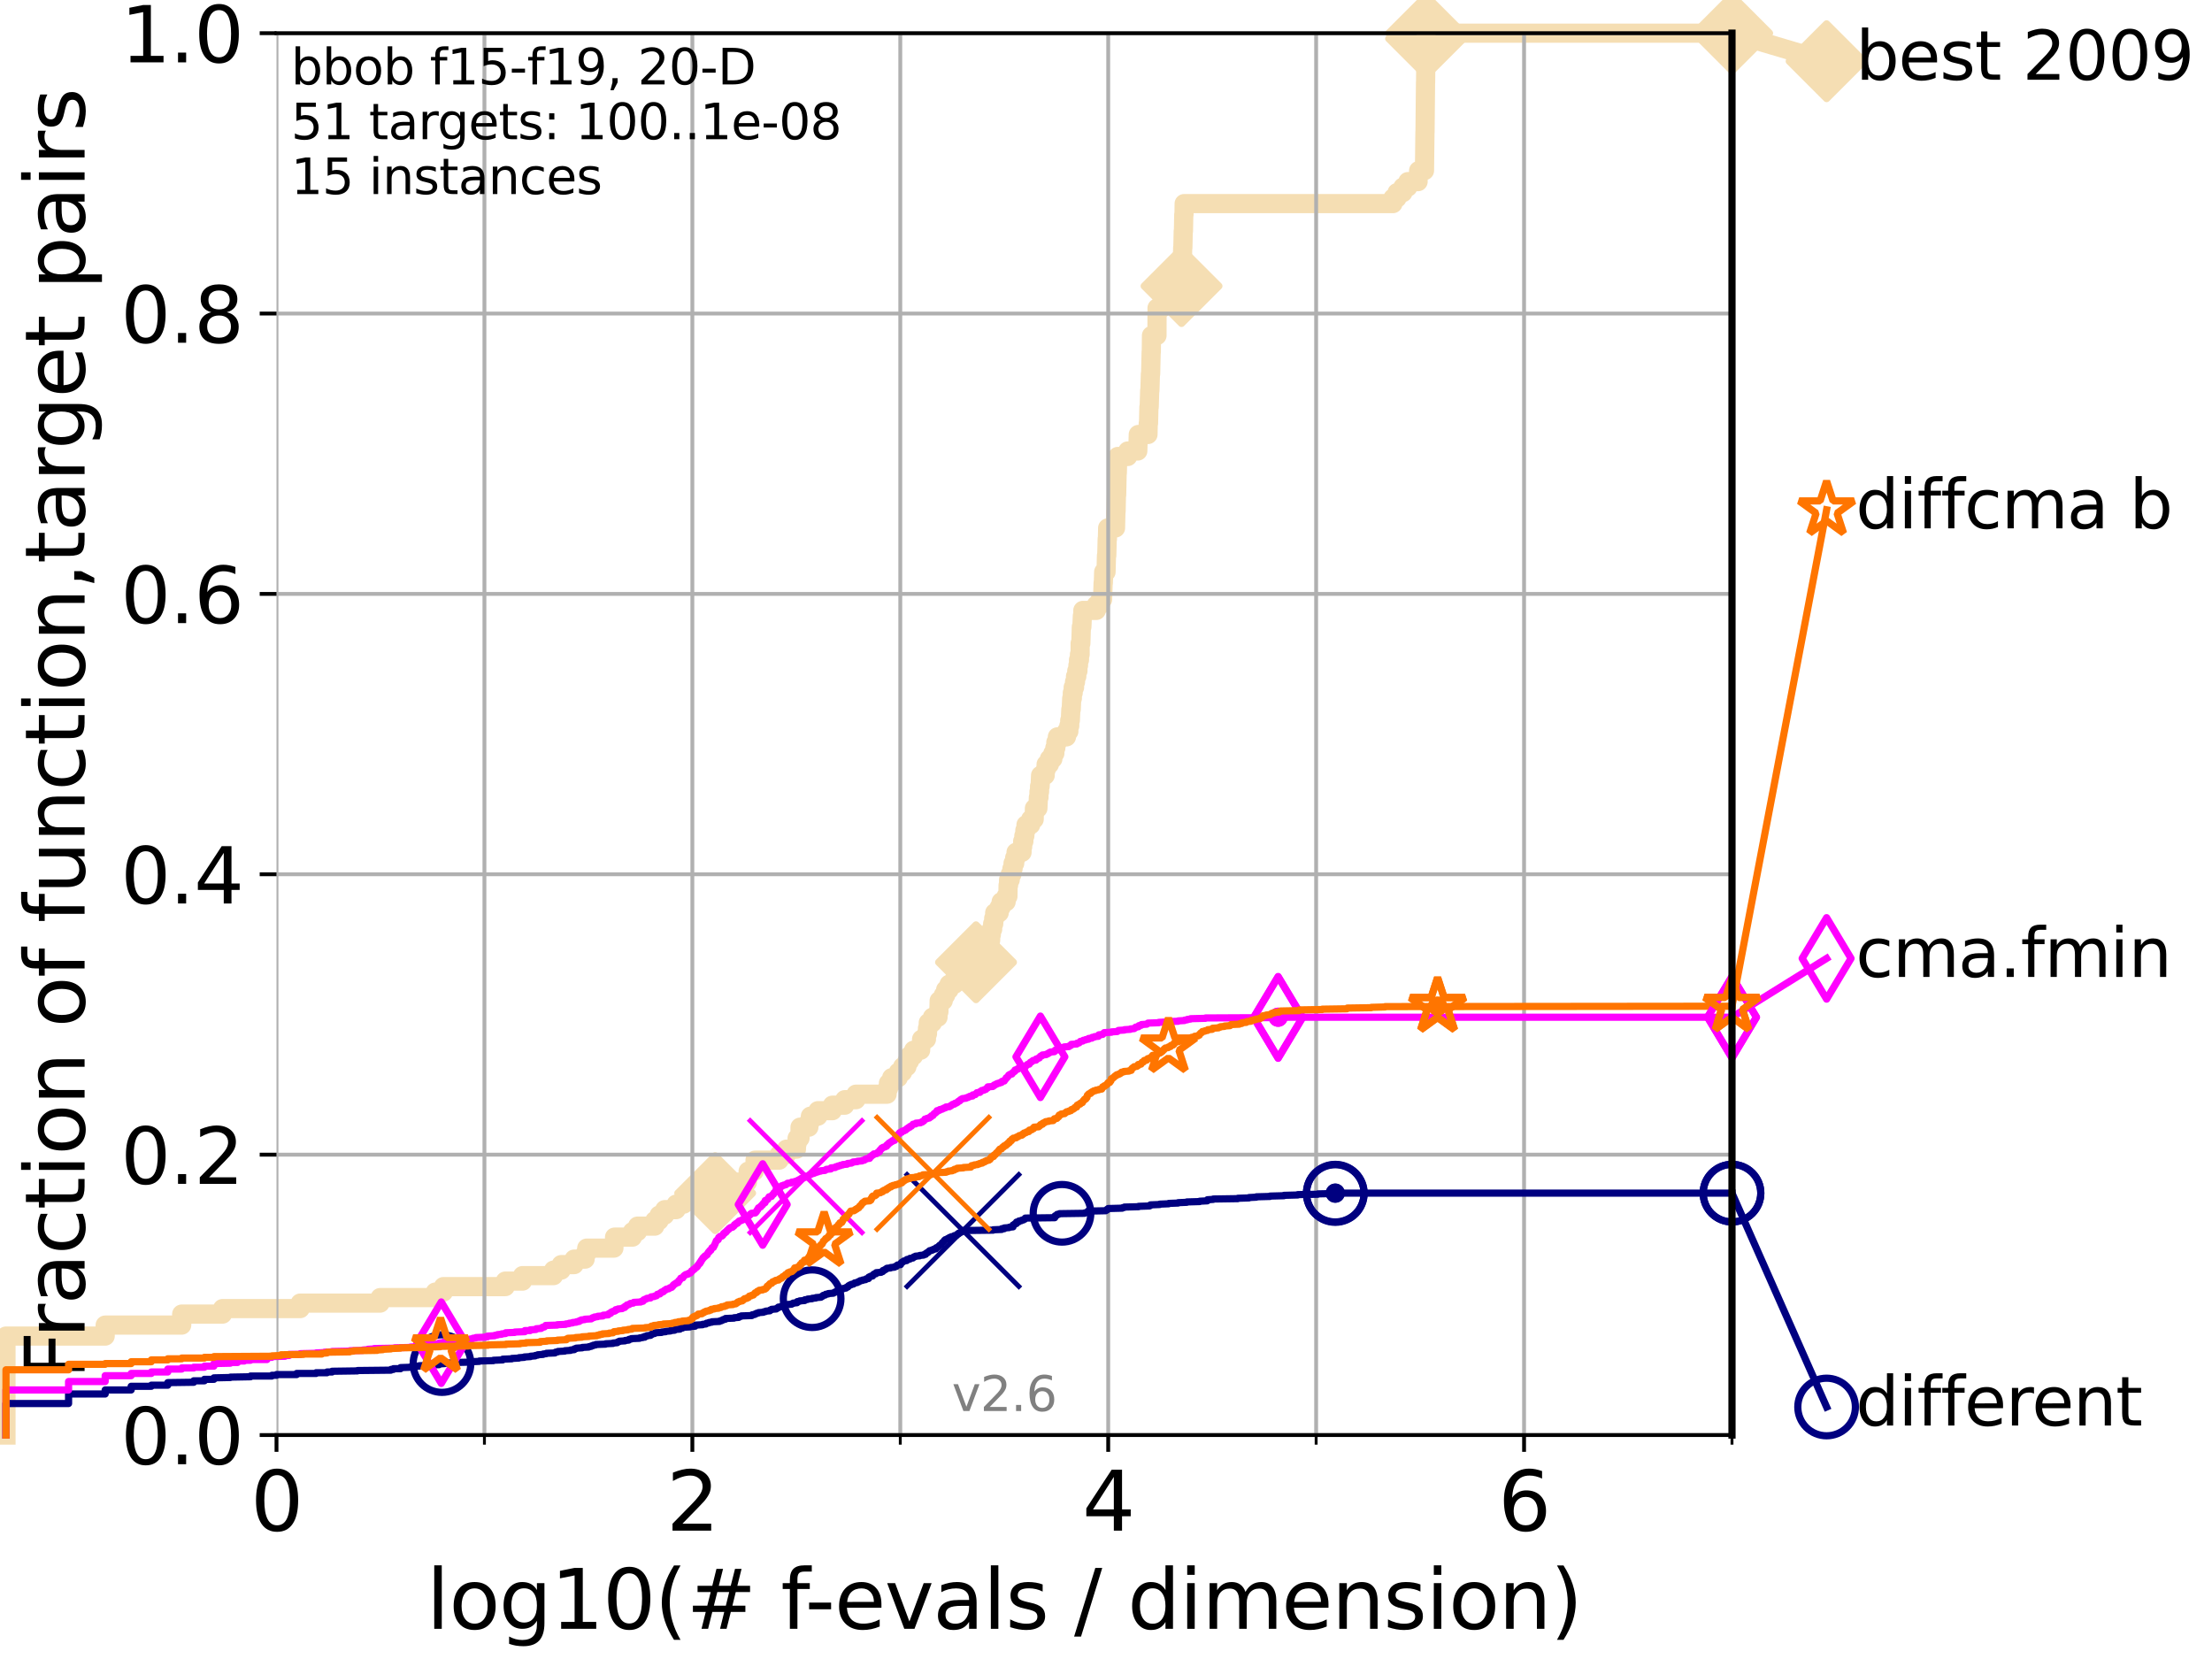<?xml version="1.0" encoding="utf-8" standalone="no"?>
<!DOCTYPE svg PUBLIC "-//W3C//DTD SVG 1.1//EN"
  "http://www.w3.org/Graphics/SVG/1.1/DTD/svg11.dtd">
<svg height="345.6pt" version="1.1" viewBox="0 0 460.8 345.6" width="460.8pt" xmlns="http://www.w3.org/2000/svg" xmlns:xlink="http://www.w3.org/1999/xlink">
 <defs>
  <style type="text/css">*{stroke-linecap:butt;stroke-linejoin:round;}</style>
 </defs>
 <g id="figure_1">
  <g id="patch_1">
   <path d="M 0 345.6 
L 460.8 345.6 
L 460.8 0 
L 0 0 
z
" style="fill:#ffffff;"/>
  </g>
  <g id="axes_1">
   <g id="patch_2">
    <path d="M 57.6 298.944 
L 360.806 298.944 
L 360.806 6.912 
L 57.6 6.912 
z
" style="fill:#ffffff;"/>
   </g>
   <g id="line2d_1">
    <path d="M 1.246 298.944 
L 1.246 278.33 
L 21.912 278.33 
L 21.912 276.04 
L 37.851 276.04 
L 37.851 273.749 
L 46.354 273.749 
L 46.354 272.604 
L 62.535 272.604 
L 62.535 271.459 
L 79.184 271.459 
L 79.184 270.313 
L 90.668 270.313 
L 90.668 269.168 
L 92.372 269.168 
L 92.372 268.023 
L 105.263 268.023 
L 105.263 266.878 
L 108.854 266.878 
L 108.854 265.733 
L 115.315 265.733 
L 115.315 264.587 
L 116.908 264.587 
L 116.908 263.442 
L 119.6 263.442 
L 119.6 262.297 
L 121.893 262.297 
L 121.893 261.152 
L 122.229 261.152 
L 122.229 260.006 
L 127.889 260.006 
L 127.889 258.861 
L 128.023 258.861 
L 128.023 257.716 
L 131.747 257.716 
L 131.747 256.571 
L 132.812 256.571 
L 132.812 255.426 
L 136.4 255.426 
L 136.4 254.28 
L 137.305 254.28 
L 137.305 253.135 
L 138.477 253.135 
L 138.477 251.99 
L 140.849 251.99 
L 140.849 250.845 
L 142.425 250.845 
L 142.425 249.699 
L 145.713 249.699 
L 145.713 248.554 
L 148.984 248.554 
L 148.984 247.409 
L 151.265 247.409 
L 151.265 246.264 
L 155.706 246.264 
L 155.706 245.118 
L 155.854 245.118 
L 155.854 243.973 
L 157.137 243.973 
L 157.137 242.828 
L 157.293 242.828 
L 157.293 241.683 
L 162.31 241.683 
L 162.31 240.538 
L 163.83 240.538 
L 163.83 239.392 
L 165.91 239.392 
L 165.91 238.247 
L 166.055 238.247 
L 166.055 237.102 
L 166.656 237.102 
L 166.661 234.811 
L 168.498 234.811 
L 168.498 233.666 
L 168.819 233.666 
L 168.819 232.521 
L 170.391 232.521 
L 170.391 231.376 
L 173.402 231.376 
L 173.402 230.231 
L 175.979 230.231 
L 175.979 229.085 
L 178.312 229.085 
L 178.312 227.94 
L 184.799 227.94 
L 184.799 226.795 
L 185.076 226.795 
L 185.076 225.65 
L 185.752 225.65 
L 185.752 224.504 
L 187.128 224.504 
L 187.128 223.359 
L 188.031 223.359 
L 188.031 222.214 
L 188.929 222.214 
L 188.929 221.069 
L 189.459 221.069 
L 189.459 219.924 
L 190.322 219.924 
L 190.322 218.778 
L 191.786 218.778 
L 191.786 217.633 
L 191.983 217.633 
L 191.983 216.488 
L 192.995 216.488 
L 192.995 215.343 
L 193.211 215.343 
L 193.211 214.197 
L 193.375 214.197 
L 193.375 213.052 
L 194.244 213.052 
L 194.244 211.907 
L 195.409 211.907 
L 195.409 210.762 
L 195.593 210.762 
L 195.644 208.471 
L 196.494 208.471 
L 196.494 207.326 
L 196.997 207.326 
L 196.997 206.181 
L 197.71 206.181 
L 197.71 205.036 
L 198.839 205.036 
L 198.839 203.89 
L 199.504 203.89 
L 199.504 202.745 
L 202.322 202.745 
L 202.322 201.6 
L 202.643 201.6 
L 202.643 200.455 
L 203.32 200.455 
L 203.416 198.164 
L 205.366 198.164 
L 205.447 195.874 
L 206.37 195.874 
L 206.37 194.729 
L 206.51 194.729 
L 206.51 193.583 
L 206.787 193.583 
L 206.787 192.438 
L 207.011 192.438 
L 207.011 191.293 
L 207.215 191.293 
L 207.215 190.148 
L 208.151 190.148 
L 208.151 189.003 
L 208.56 189.003 
L 208.56 187.857 
L 209.596 187.857 
L 209.596 186.712 
L 209.97 186.712 
L 210.003 184.422 
L 210.105 184.422 
L 210.105 183.276 
L 210.447 183.276 
L 210.447 182.131 
L 210.797 182.131 
L 210.797 180.986 
L 211.036 180.986 
L 211.036 179.841 
L 211.38 179.841 
L 211.38 178.696 
L 211.662 178.696 
L 211.662 177.55 
L 212.909 177.55 
L 212.909 176.405 
L 213.039 176.405 
L 213.039 175.26 
L 213.29 175.26 
L 213.29 174.115 
L 213.496 174.115 
L 213.496 172.969 
L 213.735 172.969 
L 213.735 171.824 
L 214.711 171.824 
L 214.711 170.679 
L 215.437 170.679 
L 215.494 168.389 
L 216.212 168.389 
L 216.318 166.098 
L 216.439 166.098 
L 216.439 164.953 
L 216.557 164.953 
L 216.557 163.808 
L 216.679 163.808 
L 216.773 161.517 
L 217.735 161.517 
L 217.735 160.372 
L 217.923 160.372 
L 217.923 159.227 
L 218.613 159.227 
L 218.613 158.082 
L 219.33 158.082 
L 219.33 156.936 
L 219.742 156.936 
L 219.742 155.791 
L 219.951 155.791 
L 219.951 154.646 
L 220.273 154.646 
L 220.273 153.501 
L 222.168 153.501 
L 222.168 152.355 
L 222.66 152.355 
L 222.66 151.21 
L 222.844 151.21 
L 222.844 150.065 
L 222.972 150.065 
L 223.078 147.774 
L 223.157 147.774 
L 223.258 145.484 
L 223.386 145.484 
L 223.386 144.339 
L 223.565 144.339 
L 223.565 143.194 
L 223.849 143.194 
L 223.849 142.048 
L 224.052 142.048 
L 224.052 140.903 
L 224.316 140.903 
L 224.316 139.758 
L 224.552 139.758 
L 224.552 138.613 
L 224.676 138.613 
L 224.676 137.467 
L 224.873 137.467 
L 224.873 136.322 
L 225.009 136.322 
L 225.01 134.032 
L 225.16 134.032 
L 225.262 130.596 
L 225.376 130.596 
L 225.475 128.306 
L 225.579 128.306 
L 225.579 127.16 
L 228.381 127.16 
L 228.381 126.015 
L 229.2 126.015 
L 229.2 124.87 
L 229.691 124.87 
L 229.798 121.434 
L 229.844 121.434 
L 229.918 119.144 
L 230.407 119.144 
L 230.5 115.708 
L 230.561 115.708 
L 230.65 112.273 
L 230.695 112.273 
L 230.751 109.982 
L 232.385 109.982 
L 232.463 106.546 
L 232.5 106.546 
L 232.574 103.111 
L 232.619 103.111 
L 232.72 98.53 
L 232.759 98.53 
L 232.84 95.094 
L 234.931 95.094 
L 234.931 93.949 
L 237.022 93.949 
L 237.126 90.513 
L 239.145 90.513 
L 239.199 88.223 
L 239.257 88.223 
L 239.343 84.787 
L 239.4 84.787 
L 239.501 81.352 
L 239.547 81.352 
L 239.649 77.916 
L 239.698 77.916 
L 239.805 73.335 
L 239.838 73.335 
L 239.875 69.899 
L 241.02 69.899 
L 241.035 64.173 
L 242.102 64.173 
L 242.109 61.883 
L 246.052 61.883 
L 246.136 58.447 
L 246.177 58.447 
L 246.248 55.011 
L 246.291 55.011 
L 246.376 51.576 
L 246.413 51.576 
L 246.491 48.14 
L 246.533 48.14 
L 246.6 44.704 
L 246.65 44.704 
L 246.686 42.414 
L 290.177 42.414 
L 290.177 41.269 
L 291.027 41.269 
L 291.027 40.123 
L 292.254 40.123 
L 292.254 38.978 
L 293.287 38.978 
L 293.287 37.833 
L 295.413 37.833 
L 295.413 36.688 
L 295.526 36.688 
L 295.526 35.543 
L 296.745 35.543 
L 296.842 27.526 
L 296.858 27.526 
L 296.962 17.219 
L 296.978 17.219 
L 297.079 6.912 
L 360.806 6.912 
L 360.806 6.912 
" style="fill:none;stroke:#f5deb3;stroke-linecap:square;stroke-width:4;"/>
   </g>
   <g id="line2d_2">
    <defs>
     <path d="M -0 7.778 
L 7.778 0 
L 0 -7.778 
L -7.778 -0 
z
" id="m8243564b3f" style="stroke:#f5deb3;stroke-linejoin:miter;stroke-width:1.5;"/>
    </defs>
    <g>
     <use style="fill:#f5deb3;stroke:#f5deb3;stroke-linejoin:miter;stroke-width:1.5;" x="148.984" xlink:href="#m8243564b3f" y="248.554"/>
     <use style="fill:#f5deb3;stroke:#f5deb3;stroke-linejoin:miter;stroke-width:1.5;" x="203.32" xlink:href="#m8243564b3f" y="200.455"/>
     <use style="fill:#f5deb3;stroke:#f5deb3;stroke-linejoin:miter;stroke-width:1.5;" x="246.136" xlink:href="#m8243564b3f" y="59.592"/>
     <use style="fill:#f5deb3;stroke:#f5deb3;stroke-linejoin:miter;stroke-width:1.5;" x="297.079" xlink:href="#m8243564b3f" y="8.057"/>
     <use style="fill:#f5deb3;stroke:#f5deb3;stroke-linejoin:miter;stroke-width:1.5;" x="297.079" xlink:href="#m8243564b3f" y="6.912"/>
     <use style="fill:#f5deb3;stroke:#f5deb3;stroke-linejoin:miter;stroke-width:1.5;" x="360.806" xlink:href="#m8243564b3f" y="6.912"/>
    </g>
   </g>
   <g id="line2d_3">
    <path style="fill:none;stroke:#f5deb3;stroke-linecap:square;stroke-width:4;"/>
    <g/>
   </g>
   <g id="line2d_4">
    <path d="M 360.806 6.912 
L 380.515 12.753 
" style="fill:none;stroke:#f5deb3;stroke-linecap:square;stroke-width:4;"/>
    <g>
     <use style="fill:#f5deb3;stroke:#f5deb3;stroke-linejoin:miter;stroke-width:1.5;" x="360.806" xlink:href="#m8243564b3f" y="6.912"/>
     <use style="fill:#f5deb3;stroke:#f5deb3;stroke-linejoin:miter;stroke-width:1.5;" x="380.515" xlink:href="#m8243564b3f" y="12.753"/>
    </g>
   </g>
   <g id="matplotlib.axis_1">
    <g id="xtick_1">
     <g id="line2d_5">
      <path clip-path="url(#p37082c29d1)" d="M 57.6 298.944 
L 57.6 6.912 
" style="fill:none;stroke:#b0b0b0;stroke-linecap:square;stroke-width:0.8;"/>
     </g>
     <g id="line2d_6">
      <defs>
       <path d="M 0 0 
L 0 3.5 
" id="mcfde377a7c" style="stroke:#000000;stroke-width:0.8;"/>
      </defs>
      <g>
       <use style="stroke:#000000;stroke-width:0.8;" x="57.6" xlink:href="#mcfde377a7c" y="298.944"/>
      </g>
     </g>
     <g id="text_1">
      <!-- 0 -->
      <g transform="translate(52.192 318.861)scale(0.17 -0.17)">
       <defs>
        <path d="M 2034 4250 
Q 1547 4250 1301 3770 
Q 1056 3291 1056 2328 
Q 1056 1369 1301 889 
Q 1547 409 2034 409 
Q 2525 409 2770 889 
Q 3016 1369 3016 2328 
Q 3016 3291 2770 3770 
Q 2525 4250 2034 4250 
z
M 2034 4750 
Q 2819 4750 3233 4129 
Q 3647 3509 3647 2328 
Q 3647 1150 3233 529 
Q 2819 -91 2034 -91 
Q 1250 -91 836 529 
Q 422 1150 422 2328 
Q 422 3509 836 4129 
Q 1250 4750 2034 4750 
z
" id="DejaVuSans-30" transform="scale(0.016)"/>
       </defs>
       <use xlink:href="#DejaVuSans-30"/>
      </g>
     </g>
    </g>
    <g id="xtick_2">
     <g id="line2d_7">
      <path clip-path="url(#p37082c29d1)" d="M 144.23 298.944 
L 144.23 6.912 
" style="fill:none;stroke:#b0b0b0;stroke-linecap:square;stroke-width:0.8;"/>
     </g>
     <g id="line2d_8">
      <g>
       <use style="stroke:#000000;stroke-width:0.8;" x="144.23" xlink:href="#mcfde377a7c" y="298.944"/>
      </g>
     </g>
     <g id="text_2">
      <!-- 2 -->
      <g transform="translate(138.822 318.861)scale(0.17 -0.17)">
       <defs>
        <path d="M 1228 531 
L 3431 531 
L 3431 0 
L 469 0 
L 469 531 
Q 828 903 1448 1529 
Q 2069 2156 2228 2338 
Q 2531 2678 2651 2914 
Q 2772 3150 2772 3378 
Q 2772 3750 2511 3984 
Q 2250 4219 1831 4219 
Q 1534 4219 1204 4116 
Q 875 4013 500 3803 
L 500 4441 
Q 881 4594 1212 4672 
Q 1544 4750 1819 4750 
Q 2544 4750 2975 4387 
Q 3406 4025 3406 3419 
Q 3406 3131 3298 2873 
Q 3191 2616 2906 2266 
Q 2828 2175 2409 1742 
Q 1991 1309 1228 531 
z
" id="DejaVuSans-32" transform="scale(0.016)"/>
       </defs>
       <use xlink:href="#DejaVuSans-32"/>
      </g>
     </g>
    </g>
    <g id="xtick_3">
     <g id="line2d_9">
      <path clip-path="url(#p37082c29d1)" d="M 230.861 298.944 
L 230.861 6.912 
" style="fill:none;stroke:#b0b0b0;stroke-linecap:square;stroke-width:0.8;"/>
     </g>
     <g id="line2d_10">
      <g>
       <use style="stroke:#000000;stroke-width:0.8;" x="230.861" xlink:href="#mcfde377a7c" y="298.944"/>
      </g>
     </g>
     <g id="text_3">
      <!-- 4 -->
      <g transform="translate(225.453 318.861)scale(0.17 -0.17)">
       <defs>
        <path d="M 2419 4116 
L 825 1625 
L 2419 1625 
L 2419 4116 
z
M 2253 4666 
L 3047 4666 
L 3047 1625 
L 3713 1625 
L 3713 1100 
L 3047 1100 
L 3047 0 
L 2419 0 
L 2419 1100 
L 313 1100 
L 313 1709 
L 2253 4666 
z
" id="DejaVuSans-34" transform="scale(0.016)"/>
       </defs>
       <use xlink:href="#DejaVuSans-34"/>
      </g>
     </g>
    </g>
    <g id="xtick_4">
     <g id="line2d_11">
      <path clip-path="url(#p37082c29d1)" d="M 317.491 298.944 
L 317.491 6.912 
" style="fill:none;stroke:#b0b0b0;stroke-linecap:square;stroke-width:0.8;"/>
     </g>
     <g id="line2d_12">
      <g>
       <use style="stroke:#000000;stroke-width:0.8;" x="317.491" xlink:href="#mcfde377a7c" y="298.944"/>
      </g>
     </g>
     <g id="text_4">
      <!-- 6 -->
      <g transform="translate(312.083 318.861)scale(0.17 -0.17)">
       <defs>
        <path d="M 2113 2584 
Q 1688 2584 1439 2293 
Q 1191 2003 1191 1497 
Q 1191 994 1439 701 
Q 1688 409 2113 409 
Q 2538 409 2786 701 
Q 3034 994 3034 1497 
Q 3034 2003 2786 2293 
Q 2538 2584 2113 2584 
z
M 3366 4563 
L 3366 3988 
Q 3128 4100 2886 4159 
Q 2644 4219 2406 4219 
Q 1781 4219 1451 3797 
Q 1122 3375 1075 2522 
Q 1259 2794 1537 2939 
Q 1816 3084 2150 3084 
Q 2853 3084 3261 2657 
Q 3669 2231 3669 1497 
Q 3669 778 3244 343 
Q 2819 -91 2113 -91 
Q 1303 -91 875 529 
Q 447 1150 447 2328 
Q 447 3434 972 4092 
Q 1497 4750 2381 4750 
Q 2619 4750 2861 4703 
Q 3103 4656 3366 4563 
z
" id="DejaVuSans-36" transform="scale(0.016)"/>
       </defs>
       <use xlink:href="#DejaVuSans-36"/>
      </g>
     </g>
    </g>
    <g id="xtick_5">
     <g id="line2d_13">
      <path clip-path="url(#p37082c29d1)" d="M 100.915 298.944 
L 100.915 6.912 
" style="fill:none;stroke:#b0b0b0;stroke-linecap:square;stroke-width:0.8;"/>
     </g>
     <g id="line2d_14">
      <defs>
       <path d="M 0 0 
L 0 2 
" id="m34fcc5412a" style="stroke:#000000;stroke-width:0.6;"/>
      </defs>
      <g>
       <use style="stroke:#000000;stroke-width:0.6;" x="100.915" xlink:href="#m34fcc5412a" y="298.944"/>
      </g>
     </g>
    </g>
    <g id="xtick_6">
     <g id="line2d_15">
      <path clip-path="url(#p37082c29d1)" d="M 187.546 298.944 
L 187.546 6.912 
" style="fill:none;stroke:#b0b0b0;stroke-linecap:square;stroke-width:0.8;"/>
     </g>
     <g id="line2d_16">
      <g>
       <use style="stroke:#000000;stroke-width:0.6;" x="187.546" xlink:href="#m34fcc5412a" y="298.944"/>
      </g>
     </g>
    </g>
    <g id="xtick_7">
     <g id="line2d_17">
      <path clip-path="url(#p37082c29d1)" d="M 274.176 298.944 
L 274.176 6.912 
" style="fill:none;stroke:#b0b0b0;stroke-linecap:square;stroke-width:0.8;"/>
     </g>
     <g id="line2d_18">
      <g>
       <use style="stroke:#000000;stroke-width:0.6;" x="274.176" xlink:href="#m34fcc5412a" y="298.944"/>
      </g>
     </g>
    </g>
    <g id="xtick_8">
     <g id="line2d_19">
      <path clip-path="url(#p37082c29d1)" d="M 360.806 298.944 
L 360.806 6.912 
" style="fill:none;stroke:#b0b0b0;stroke-linecap:square;stroke-width:0.8;"/>
     </g>
     <g id="line2d_20">
      <g>
       <use style="stroke:#000000;stroke-width:0.6;" x="360.806" xlink:href="#m34fcc5412a" y="298.944"/>
      </g>
     </g>
    </g>
    <g id="text_5">
     <!-- log10(# f-evals / dimension) -->
     <g transform="translate(88.823 339.314)scale(0.17 -0.17)">
      <defs>
       <path d="M 603 4863 
L 1178 4863 
L 1178 0 
L 603 0 
L 603 4863 
z
" id="DejaVuSans-6c" transform="scale(0.016)"/>
       <path d="M 1959 3097 
Q 1497 3097 1228 2736 
Q 959 2375 959 1747 
Q 959 1119 1226 758 
Q 1494 397 1959 397 
Q 2419 397 2687 759 
Q 2956 1122 2956 1747 
Q 2956 2369 2687 2733 
Q 2419 3097 1959 3097 
z
M 1959 3584 
Q 2709 3584 3137 3096 
Q 3566 2609 3566 1747 
Q 3566 888 3137 398 
Q 2709 -91 1959 -91 
Q 1206 -91 779 398 
Q 353 888 353 1747 
Q 353 2609 779 3096 
Q 1206 3584 1959 3584 
z
" id="DejaVuSans-6f" transform="scale(0.016)"/>
       <path d="M 2906 1791 
Q 2906 2416 2648 2759 
Q 2391 3103 1925 3103 
Q 1463 3103 1205 2759 
Q 947 2416 947 1791 
Q 947 1169 1205 825 
Q 1463 481 1925 481 
Q 2391 481 2648 825 
Q 2906 1169 2906 1791 
z
M 3481 434 
Q 3481 -459 3084 -895 
Q 2688 -1331 1869 -1331 
Q 1566 -1331 1297 -1286 
Q 1028 -1241 775 -1147 
L 775 -588 
Q 1028 -725 1275 -790 
Q 1522 -856 1778 -856 
Q 2344 -856 2625 -561 
Q 2906 -266 2906 331 
L 2906 616 
Q 2728 306 2450 153 
Q 2172 0 1784 0 
Q 1141 0 747 490 
Q 353 981 353 1791 
Q 353 2603 747 3093 
Q 1141 3584 1784 3584 
Q 2172 3584 2450 3431 
Q 2728 3278 2906 2969 
L 2906 3500 
L 3481 3500 
L 3481 434 
z
" id="DejaVuSans-67" transform="scale(0.016)"/>
       <path d="M 794 531 
L 1825 531 
L 1825 4091 
L 703 3866 
L 703 4441 
L 1819 4666 
L 2450 4666 
L 2450 531 
L 3481 531 
L 3481 0 
L 794 0 
L 794 531 
z
" id="DejaVuSans-31" transform="scale(0.016)"/>
       <path d="M 1984 4856 
Q 1566 4138 1362 3434 
Q 1159 2731 1159 2009 
Q 1159 1288 1364 580 
Q 1569 -128 1984 -844 
L 1484 -844 
Q 1016 -109 783 600 
Q 550 1309 550 2009 
Q 550 2706 781 3412 
Q 1013 4119 1484 4856 
L 1984 4856 
z
" id="DejaVuSans-28" transform="scale(0.016)"/>
       <path d="M 3272 2816 
L 2363 2816 
L 2100 1772 
L 3016 1772 
L 3272 2816 
z
M 2803 4594 
L 2478 3297 
L 3391 3297 
L 3719 4594 
L 4219 4594 
L 3897 3297 
L 4872 3297 
L 4872 2816 
L 3775 2816 
L 3519 1772 
L 4513 1772 
L 4513 1294 
L 3397 1294 
L 3072 0 
L 2572 0 
L 2894 1294 
L 1978 1294 
L 1656 0 
L 1153 0 
L 1478 1294 
L 494 1294 
L 494 1772 
L 1594 1772 
L 1856 2816 
L 850 2816 
L 850 3297 
L 1978 3297 
L 2297 4594 
L 2803 4594 
z
" id="DejaVuSans-23" transform="scale(0.016)"/>
       <path id="DejaVuSans-20" transform="scale(0.016)"/>
       <path d="M 2375 4863 
L 2375 4384 
L 1825 4384 
Q 1516 4384 1395 4259 
Q 1275 4134 1275 3809 
L 1275 3500 
L 2222 3500 
L 2222 3053 
L 1275 3053 
L 1275 0 
L 697 0 
L 697 3053 
L 147 3053 
L 147 3500 
L 697 3500 
L 697 3744 
Q 697 4328 969 4595 
Q 1241 4863 1831 4863 
L 2375 4863 
z
" id="DejaVuSans-66" transform="scale(0.016)"/>
       <path d="M 313 2009 
L 1997 2009 
L 1997 1497 
L 313 1497 
L 313 2009 
z
" id="DejaVuSans-2d" transform="scale(0.016)"/>
       <path d="M 3597 1894 
L 3597 1613 
L 953 1613 
Q 991 1019 1311 708 
Q 1631 397 2203 397 
Q 2534 397 2845 478 
Q 3156 559 3463 722 
L 3463 178 
Q 3153 47 2828 -22 
Q 2503 -91 2169 -91 
Q 1331 -91 842 396 
Q 353 884 353 1716 
Q 353 2575 817 3079 
Q 1281 3584 2069 3584 
Q 2775 3584 3186 3129 
Q 3597 2675 3597 1894 
z
M 3022 2063 
Q 3016 2534 2758 2815 
Q 2500 3097 2075 3097 
Q 1594 3097 1305 2825 
Q 1016 2553 972 2059 
L 3022 2063 
z
" id="DejaVuSans-65" transform="scale(0.016)"/>
       <path d="M 191 3500 
L 800 3500 
L 1894 563 
L 2988 3500 
L 3597 3500 
L 2284 0 
L 1503 0 
L 191 3500 
z
" id="DejaVuSans-76" transform="scale(0.016)"/>
       <path d="M 2194 1759 
Q 1497 1759 1228 1600 
Q 959 1441 959 1056 
Q 959 750 1161 570 
Q 1363 391 1709 391 
Q 2188 391 2477 730 
Q 2766 1069 2766 1631 
L 2766 1759 
L 2194 1759 
z
M 3341 1997 
L 3341 0 
L 2766 0 
L 2766 531 
Q 2569 213 2275 61 
Q 1981 -91 1556 -91 
Q 1019 -91 701 211 
Q 384 513 384 1019 
Q 384 1609 779 1909 
Q 1175 2209 1959 2209 
L 2766 2209 
L 2766 2266 
Q 2766 2663 2505 2880 
Q 2244 3097 1772 3097 
Q 1472 3097 1187 3025 
Q 903 2953 641 2809 
L 641 3341 
Q 956 3463 1253 3523 
Q 1550 3584 1831 3584 
Q 2591 3584 2966 3190 
Q 3341 2797 3341 1997 
z
" id="DejaVuSans-61" transform="scale(0.016)"/>
       <path d="M 2834 3397 
L 2834 2853 
Q 2591 2978 2328 3040 
Q 2066 3103 1784 3103 
Q 1356 3103 1142 2972 
Q 928 2841 928 2578 
Q 928 2378 1081 2264 
Q 1234 2150 1697 2047 
L 1894 2003 
Q 2506 1872 2764 1633 
Q 3022 1394 3022 966 
Q 3022 478 2636 193 
Q 2250 -91 1575 -91 
Q 1294 -91 989 -36 
Q 684 19 347 128 
L 347 722 
Q 666 556 975 473 
Q 1284 391 1588 391 
Q 1994 391 2212 530 
Q 2431 669 2431 922 
Q 2431 1156 2273 1281 
Q 2116 1406 1581 1522 
L 1381 1569 
Q 847 1681 609 1914 
Q 372 2147 372 2553 
Q 372 3047 722 3315 
Q 1072 3584 1716 3584 
Q 2034 3584 2315 3537 
Q 2597 3491 2834 3397 
z
" id="DejaVuSans-73" transform="scale(0.016)"/>
       <path d="M 1625 4666 
L 2156 4666 
L 531 -594 
L 0 -594 
L 1625 4666 
z
" id="DejaVuSans-2f" transform="scale(0.016)"/>
       <path d="M 2906 2969 
L 2906 4863 
L 3481 4863 
L 3481 0 
L 2906 0 
L 2906 525 
Q 2725 213 2448 61 
Q 2172 -91 1784 -91 
Q 1150 -91 751 415 
Q 353 922 353 1747 
Q 353 2572 751 3078 
Q 1150 3584 1784 3584 
Q 2172 3584 2448 3432 
Q 2725 3281 2906 2969 
z
M 947 1747 
Q 947 1113 1208 752 
Q 1469 391 1925 391 
Q 2381 391 2643 752 
Q 2906 1113 2906 1747 
Q 2906 2381 2643 2742 
Q 2381 3103 1925 3103 
Q 1469 3103 1208 2742 
Q 947 2381 947 1747 
z
" id="DejaVuSans-64" transform="scale(0.016)"/>
       <path d="M 603 3500 
L 1178 3500 
L 1178 0 
L 603 0 
L 603 3500 
z
M 603 4863 
L 1178 4863 
L 1178 4134 
L 603 4134 
L 603 4863 
z
" id="DejaVuSans-69" transform="scale(0.016)"/>
       <path d="M 3328 2828 
Q 3544 3216 3844 3400 
Q 4144 3584 4550 3584 
Q 5097 3584 5394 3201 
Q 5691 2819 5691 2113 
L 5691 0 
L 5113 0 
L 5113 2094 
Q 5113 2597 4934 2840 
Q 4756 3084 4391 3084 
Q 3944 3084 3684 2787 
Q 3425 2491 3425 1978 
L 3425 0 
L 2847 0 
L 2847 2094 
Q 2847 2600 2669 2842 
Q 2491 3084 2119 3084 
Q 1678 3084 1418 2786 
Q 1159 2488 1159 1978 
L 1159 0 
L 581 0 
L 581 3500 
L 1159 3500 
L 1159 2956 
Q 1356 3278 1631 3431 
Q 1906 3584 2284 3584 
Q 2666 3584 2933 3390 
Q 3200 3197 3328 2828 
z
" id="DejaVuSans-6d" transform="scale(0.016)"/>
       <path d="M 3513 2113 
L 3513 0 
L 2938 0 
L 2938 2094 
Q 2938 2591 2744 2837 
Q 2550 3084 2163 3084 
Q 1697 3084 1428 2787 
Q 1159 2491 1159 1978 
L 1159 0 
L 581 0 
L 581 3500 
L 1159 3500 
L 1159 2956 
Q 1366 3272 1645 3428 
Q 1925 3584 2291 3584 
Q 2894 3584 3203 3211 
Q 3513 2838 3513 2113 
z
" id="DejaVuSans-6e" transform="scale(0.016)"/>
       <path d="M 513 4856 
L 1013 4856 
Q 1481 4119 1714 3412 
Q 1947 2706 1947 2009 
Q 1947 1309 1714 600 
Q 1481 -109 1013 -844 
L 513 -844 
Q 928 -128 1133 580 
Q 1338 1288 1338 2009 
Q 1338 2731 1133 3434 
Q 928 4138 513 4856 
z
" id="DejaVuSans-29" transform="scale(0.016)"/>
      </defs>
      <use xlink:href="#DejaVuSans-6c"/>
      <use x="27.783" xlink:href="#DejaVuSans-6f"/>
      <use x="88.965" xlink:href="#DejaVuSans-67"/>
      <use x="152.441" xlink:href="#DejaVuSans-31"/>
      <use x="216.064" xlink:href="#DejaVuSans-30"/>
      <use x="279.688" xlink:href="#DejaVuSans-28"/>
      <use x="318.701" xlink:href="#DejaVuSans-23"/>
      <use x="402.49" xlink:href="#DejaVuSans-20"/>
      <use x="434.277" xlink:href="#DejaVuSans-66"/>
      <use x="463.982" xlink:href="#DejaVuSans-2d"/>
      <use x="500.066" xlink:href="#DejaVuSans-65"/>
      <use x="561.59" xlink:href="#DejaVuSans-76"/>
      <use x="620.77" xlink:href="#DejaVuSans-61"/>
      <use x="682.049" xlink:href="#DejaVuSans-6c"/>
      <use x="709.832" xlink:href="#DejaVuSans-73"/>
      <use x="761.932" xlink:href="#DejaVuSans-20"/>
      <use x="793.719" xlink:href="#DejaVuSans-2f"/>
      <use x="827.41" xlink:href="#DejaVuSans-20"/>
      <use x="859.197" xlink:href="#DejaVuSans-64"/>
      <use x="922.674" xlink:href="#DejaVuSans-69"/>
      <use x="950.457" xlink:href="#DejaVuSans-6d"/>
      <use x="1047.869" xlink:href="#DejaVuSans-65"/>
      <use x="1109.393" xlink:href="#DejaVuSans-6e"/>
      <use x="1172.771" xlink:href="#DejaVuSans-73"/>
      <use x="1224.871" xlink:href="#DejaVuSans-69"/>
      <use x="1252.654" xlink:href="#DejaVuSans-6f"/>
      <use x="1313.836" xlink:href="#DejaVuSans-6e"/>
      <use x="1377.215" xlink:href="#DejaVuSans-29"/>
     </g>
    </g>
   </g>
   <g id="matplotlib.axis_2">
    <g id="ytick_1">
     <g id="line2d_21">
      <path clip-path="url(#p37082c29d1)" d="M 57.6 298.944 
L 360.806 298.944 
" style="fill:none;stroke:#b0b0b0;stroke-linecap:square;stroke-width:0.8;"/>
     </g>
     <g id="line2d_22">
      <defs>
       <path d="M 0 0 
L -3.5 0 
" id="ma609d0c46b" style="stroke:#000000;stroke-width:0.8;"/>
      </defs>
      <g>
       <use style="stroke:#000000;stroke-width:0.8;" x="57.6" xlink:href="#ma609d0c46b" y="298.944"/>
      </g>
     </g>
     <g id="text_6">
      <!-- 0.0 -->
      <g transform="translate(25.155 305.023)scale(0.16 -0.16)">
       <defs>
        <path d="M 684 794 
L 1344 794 
L 1344 0 
L 684 0 
L 684 794 
z
" id="DejaVuSans-2e" transform="scale(0.016)"/>
       </defs>
       <use xlink:href="#DejaVuSans-30"/>
       <use x="63.623" xlink:href="#DejaVuSans-2e"/>
       <use x="95.41" xlink:href="#DejaVuSans-30"/>
      </g>
     </g>
    </g>
    <g id="ytick_2">
     <g id="line2d_23">
      <path clip-path="url(#p37082c29d1)" d="M 57.6 240.538 
L 360.806 240.538 
" style="fill:none;stroke:#b0b0b0;stroke-linecap:square;stroke-width:0.8;"/>
     </g>
     <g id="line2d_24">
      <g>
       <use style="stroke:#000000;stroke-width:0.8;" x="57.6" xlink:href="#ma609d0c46b" y="240.538"/>
      </g>
     </g>
     <g id="text_7">
      <!-- 0.2 -->
      <g transform="translate(25.155 246.616)scale(0.16 -0.16)">
       <use xlink:href="#DejaVuSans-30"/>
       <use x="63.623" xlink:href="#DejaVuSans-2e"/>
       <use x="95.41" xlink:href="#DejaVuSans-32"/>
      </g>
     </g>
    </g>
    <g id="ytick_3">
     <g id="line2d_25">
      <path clip-path="url(#p37082c29d1)" d="M 57.6 182.131 
L 360.806 182.131 
" style="fill:none;stroke:#b0b0b0;stroke-linecap:square;stroke-width:0.8;"/>
     </g>
     <g id="line2d_26">
      <g>
       <use style="stroke:#000000;stroke-width:0.8;" x="57.6" xlink:href="#ma609d0c46b" y="182.131"/>
      </g>
     </g>
     <g id="text_8">
      <!-- 0.4 -->
      <g transform="translate(25.155 188.21)scale(0.16 -0.16)">
       <use xlink:href="#DejaVuSans-30"/>
       <use x="63.623" xlink:href="#DejaVuSans-2e"/>
       <use x="95.41" xlink:href="#DejaVuSans-34"/>
      </g>
     </g>
    </g>
    <g id="ytick_4">
     <g id="line2d_27">
      <path clip-path="url(#p37082c29d1)" d="M 57.6 123.725 
L 360.806 123.725 
" style="fill:none;stroke:#b0b0b0;stroke-linecap:square;stroke-width:0.8;"/>
     </g>
     <g id="line2d_28">
      <g>
       <use style="stroke:#000000;stroke-width:0.8;" x="57.6" xlink:href="#ma609d0c46b" y="123.725"/>
      </g>
     </g>
     <g id="text_9">
      <!-- 0.6 -->
      <g transform="translate(25.155 129.804)scale(0.16 -0.16)">
       <use xlink:href="#DejaVuSans-30"/>
       <use x="63.623" xlink:href="#DejaVuSans-2e"/>
       <use x="95.41" xlink:href="#DejaVuSans-36"/>
      </g>
     </g>
    </g>
    <g id="ytick_5">
     <g id="line2d_29">
      <path clip-path="url(#p37082c29d1)" d="M 57.6 65.318 
L 360.806 65.318 
" style="fill:none;stroke:#b0b0b0;stroke-linecap:square;stroke-width:0.8;"/>
     </g>
     <g id="line2d_30">
      <g>
       <use style="stroke:#000000;stroke-width:0.8;" x="57.6" xlink:href="#ma609d0c46b" y="65.318"/>
      </g>
     </g>
     <g id="text_10">
      <!-- 0.8 -->
      <g transform="translate(25.155 71.397)scale(0.16 -0.16)">
       <defs>
        <path d="M 2034 2216 
Q 1584 2216 1326 1975 
Q 1069 1734 1069 1313 
Q 1069 891 1326 650 
Q 1584 409 2034 409 
Q 2484 409 2743 651 
Q 3003 894 3003 1313 
Q 3003 1734 2745 1975 
Q 2488 2216 2034 2216 
z
M 1403 2484 
Q 997 2584 770 2862 
Q 544 3141 544 3541 
Q 544 4100 942 4425 
Q 1341 4750 2034 4750 
Q 2731 4750 3128 4425 
Q 3525 4100 3525 3541 
Q 3525 3141 3298 2862 
Q 3072 2584 2669 2484 
Q 3125 2378 3379 2068 
Q 3634 1759 3634 1313 
Q 3634 634 3220 271 
Q 2806 -91 2034 -91 
Q 1263 -91 848 271 
Q 434 634 434 1313 
Q 434 1759 690 2068 
Q 947 2378 1403 2484 
z
M 1172 3481 
Q 1172 3119 1398 2916 
Q 1625 2713 2034 2713 
Q 2441 2713 2670 2916 
Q 2900 3119 2900 3481 
Q 2900 3844 2670 4047 
Q 2441 4250 2034 4250 
Q 1625 4250 1398 4047 
Q 1172 3844 1172 3481 
z
" id="DejaVuSans-38" transform="scale(0.016)"/>
       </defs>
       <use xlink:href="#DejaVuSans-30"/>
       <use x="63.623" xlink:href="#DejaVuSans-2e"/>
       <use x="95.41" xlink:href="#DejaVuSans-38"/>
      </g>
     </g>
    </g>
    <g id="ytick_6">
     <g id="line2d_31">
      <path clip-path="url(#p37082c29d1)" d="M 57.6 6.912 
L 360.806 6.912 
" style="fill:none;stroke:#b0b0b0;stroke-linecap:square;stroke-width:0.8;"/>
     </g>
     <g id="line2d_32">
      <g>
       <use style="stroke:#000000;stroke-width:0.8;" x="57.6" xlink:href="#ma609d0c46b" y="6.912"/>
      </g>
     </g>
     <g id="text_11">
      <!-- 1.0 -->
      <g transform="translate(25.155 12.991)scale(0.16 -0.16)">
       <use xlink:href="#DejaVuSans-31"/>
       <use x="63.623" xlink:href="#DejaVuSans-2e"/>
       <use x="95.41" xlink:href="#DejaVuSans-30"/>
      </g>
     </g>
    </g>
    <g id="text_12">
     <!-- Fraction of function,target pairs -->
     <g transform="translate(17.62 287.313)rotate(-90)scale(0.17 -0.17)">
      <defs>
       <path d="M 628 4666 
L 3309 4666 
L 3309 4134 
L 1259 4134 
L 1259 2759 
L 3109 2759 
L 3109 2228 
L 1259 2228 
L 1259 0 
L 628 0 
L 628 4666 
z
" id="DejaVuSans-46" transform="scale(0.016)"/>
       <path d="M 2631 2963 
Q 2534 3019 2420 3045 
Q 2306 3072 2169 3072 
Q 1681 3072 1420 2755 
Q 1159 2438 1159 1844 
L 1159 0 
L 581 0 
L 581 3500 
L 1159 3500 
L 1159 2956 
Q 1341 3275 1631 3429 
Q 1922 3584 2338 3584 
Q 2397 3584 2469 3576 
Q 2541 3569 2628 3553 
L 2631 2963 
z
" id="DejaVuSans-72" transform="scale(0.016)"/>
       <path d="M 3122 3366 
L 3122 2828 
Q 2878 2963 2633 3030 
Q 2388 3097 2138 3097 
Q 1578 3097 1268 2742 
Q 959 2388 959 1747 
Q 959 1106 1268 751 
Q 1578 397 2138 397 
Q 2388 397 2633 464 
Q 2878 531 3122 666 
L 3122 134 
Q 2881 22 2623 -34 
Q 2366 -91 2075 -91 
Q 1284 -91 818 406 
Q 353 903 353 1747 
Q 353 2603 823 3093 
Q 1294 3584 2113 3584 
Q 2378 3584 2631 3529 
Q 2884 3475 3122 3366 
z
" id="DejaVuSans-63" transform="scale(0.016)"/>
       <path d="M 1172 4494 
L 1172 3500 
L 2356 3500 
L 2356 3053 
L 1172 3053 
L 1172 1153 
Q 1172 725 1289 603 
Q 1406 481 1766 481 
L 2356 481 
L 2356 0 
L 1766 0 
Q 1100 0 847 248 
Q 594 497 594 1153 
L 594 3053 
L 172 3053 
L 172 3500 
L 594 3500 
L 594 4494 
L 1172 4494 
z
" id="DejaVuSans-74" transform="scale(0.016)"/>
       <path d="M 544 1381 
L 544 3500 
L 1119 3500 
L 1119 1403 
Q 1119 906 1312 657 
Q 1506 409 1894 409 
Q 2359 409 2629 706 
Q 2900 1003 2900 1516 
L 2900 3500 
L 3475 3500 
L 3475 0 
L 2900 0 
L 2900 538 
Q 2691 219 2414 64 
Q 2138 -91 1772 -91 
Q 1169 -91 856 284 
Q 544 659 544 1381 
z
M 1991 3584 
L 1991 3584 
z
" id="DejaVuSans-75" transform="scale(0.016)"/>
       <path d="M 750 794 
L 1409 794 
L 1409 256 
L 897 -744 
L 494 -744 
L 750 256 
L 750 794 
z
" id="DejaVuSans-2c" transform="scale(0.016)"/>
       <path d="M 1159 525 
L 1159 -1331 
L 581 -1331 
L 581 3500 
L 1159 3500 
L 1159 2969 
Q 1341 3281 1617 3432 
Q 1894 3584 2278 3584 
Q 2916 3584 3314 3078 
Q 3713 2572 3713 1747 
Q 3713 922 3314 415 
Q 2916 -91 2278 -91 
Q 1894 -91 1617 61 
Q 1341 213 1159 525 
z
M 3116 1747 
Q 3116 2381 2855 2742 
Q 2594 3103 2138 3103 
Q 1681 3103 1420 2742 
Q 1159 2381 1159 1747 
Q 1159 1113 1420 752 
Q 1681 391 2138 391 
Q 2594 391 2855 752 
Q 3116 1113 3116 1747 
z
" id="DejaVuSans-70" transform="scale(0.016)"/>
      </defs>
      <use xlink:href="#DejaVuSans-46"/>
      <use x="50.27" xlink:href="#DejaVuSans-72"/>
      <use x="91.383" xlink:href="#DejaVuSans-61"/>
      <use x="152.662" xlink:href="#DejaVuSans-63"/>
      <use x="207.643" xlink:href="#DejaVuSans-74"/>
      <use x="246.852" xlink:href="#DejaVuSans-69"/>
      <use x="274.635" xlink:href="#DejaVuSans-6f"/>
      <use x="335.816" xlink:href="#DejaVuSans-6e"/>
      <use x="399.195" xlink:href="#DejaVuSans-20"/>
      <use x="430.982" xlink:href="#DejaVuSans-6f"/>
      <use x="492.164" xlink:href="#DejaVuSans-66"/>
      <use x="527.369" xlink:href="#DejaVuSans-20"/>
      <use x="559.156" xlink:href="#DejaVuSans-66"/>
      <use x="594.361" xlink:href="#DejaVuSans-75"/>
      <use x="657.74" xlink:href="#DejaVuSans-6e"/>
      <use x="721.119" xlink:href="#DejaVuSans-63"/>
      <use x="776.1" xlink:href="#DejaVuSans-74"/>
      <use x="815.309" xlink:href="#DejaVuSans-69"/>
      <use x="843.092" xlink:href="#DejaVuSans-6f"/>
      <use x="904.273" xlink:href="#DejaVuSans-6e"/>
      <use x="967.652" xlink:href="#DejaVuSans-2c"/>
      <use x="999.439" xlink:href="#DejaVuSans-74"/>
      <use x="1038.648" xlink:href="#DejaVuSans-61"/>
      <use x="1099.928" xlink:href="#DejaVuSans-72"/>
      <use x="1139.291" xlink:href="#DejaVuSans-67"/>
      <use x="1202.768" xlink:href="#DejaVuSans-65"/>
      <use x="1264.291" xlink:href="#DejaVuSans-74"/>
      <use x="1303.5" xlink:href="#DejaVuSans-20"/>
      <use x="1335.287" xlink:href="#DejaVuSans-70"/>
      <use x="1398.764" xlink:href="#DejaVuSans-61"/>
      <use x="1460.043" xlink:href="#DejaVuSans-69"/>
      <use x="1487.826" xlink:href="#DejaVuSans-72"/>
      <use x="1528.939" xlink:href="#DejaVuSans-73"/>
     </g>
    </g>
   </g>
   <g id="line2d_33">
    <defs>
     <path d="M 0 1.5 
C 0.398 1.5 0.779 1.342 1.061 1.061 
C 1.342 0.779 1.5 0.398 1.5 0 
C 1.5 -0.398 1.342 -0.779 1.061 -1.061 
C 0.779 -1.342 0.398 -1.5 0 -1.5 
C -0.398 -1.5 -0.779 -1.342 -1.061 -1.061 
C -1.342 -0.779 -1.5 -0.398 -1.5 0 
C -1.5 0.398 -1.342 0.779 -1.061 1.061 
C -0.779 1.342 -0.398 1.5 0 1.5 
z
" id="m1506c2c0aa" style="stroke:#f5deb3;"/>
    </defs>
    <g>
     <use style="fill:#f5deb3;stroke:#f5deb3;" x="297.079" xlink:href="#m1506c2c0aa" y="6.912"/>
     <use style="fill:#f5deb3;stroke:#f5deb3;" x="297.079" xlink:href="#m1506c2c0aa" y="6.912"/>
    </g>
   </g>
   <g id="line2d_34">
    <defs>
     <path d="M 0 1.5 
C 0.398 1.5 0.779 1.342 1.061 1.061 
C 1.342 0.779 1.5 0.398 1.5 0 
C 1.5 -0.398 1.342 -0.779 1.061 -1.061 
C 0.779 -1.342 0.398 -1.5 0 -1.5 
C -0.398 -1.5 -0.779 -1.342 -1.061 -1.061 
C -1.342 -0.779 -1.5 -0.398 -1.5 0 
C -1.5 0.398 -1.342 0.779 -1.061 1.061 
C -0.779 1.342 -0.398 1.5 0 1.5 
z
" id="m33effb090d" style="stroke:#000080;"/>
    </defs>
    <g>
     <use style="fill:#000080;stroke:#000080;" x="278.161" xlink:href="#m33effb090d" y="248.554"/>
     <use style="fill:#000080;stroke:#000080;" x="278.161" xlink:href="#m33effb090d" y="248.554"/>
    </g>
   </g>
   <g id="line2d_35">
    <path d="M 1.246 298.944 
L 1.246 292.378 
L 14.285 292.378 
L 14.285 290.393 
L 21.912 290.393 
L 21.912 289.553 
L 27.324 289.553 
L 27.324 288.79 
L 31.522 288.79 
L 31.522 288.561 
L 34.951 288.561 
L 34.951 288.026 
L 40.363 287.95 
L 40.363 287.644 
L 42.579 287.644 
L 42.579 287.339 
L 44.561 287.339 
L 44.561 287.034 
L 47.991 286.957 
L 47.991 286.881 
L 52.188 286.805 
L 52.188 286.652 
L 56.635 286.652 
L 56.635 286.499 
L 57.6 286.499 
L 57.6 286.347 
L 61.798 286.347 
L 61.798 286.117 
L 65.844 286.117 
L 65.844 285.965 
L 68.127 285.965 
L 68.127 285.812 
L 69.173 285.812 
L 69.173 285.659 
L 74.457 285.583 
L 74.457 285.507 
L 81.433 285.43 
L 81.433 285.278 
L 81.956 285.278 
L 81.956 285.125 
L 83.442 285.125 
L 83.442 284.896 
L 85.684 284.82 
L 85.684 284.667 
L 87.303 284.591 
L 87.303 284.514 
L 89.149 284.438 
L 89.149 284.361 
L 91.462 284.285 
L 91.462 284.132 
L 92.666 284.056 
L 92.666 283.98 
L 94.866 283.903 
L 94.866 283.827 
L 98.187 283.751 
L 98.187 283.674 
L 99.851 283.598 
L 99.851 283.522 
L 102.793 283.445 
L 102.793 283.369 
L 104.733 283.293 
L 104.733 283.14 
L 106.63 283.064 
L 106.63 282.987 
L 108.098 282.911 
L 108.098 282.835 
L 109.22 282.758 
L 109.22 282.682 
L 110.506 282.605 
L 110.506 282.529 
L 111.496 282.453 
L 111.496 282.376 
L 112.025 282.3 
L 112.025 282.224 
L 113.137 282.147 
L 113.137 282.071 
L 113.813 281.995 
L 113.813 281.918 
L 115.619 281.842 
L 115.705 281.689 
L 116.212 281.613 
L 116.212 281.537 
L 117.656 281.46 
L 117.656 281.384 
L 118.854 281.308 
L 118.854 281.231 
L 119.635 281.155 
L 119.635 281.002 
L 120.047 280.926 
L 120.047 280.849 
L 121.297 280.773 
L 121.297 280.697 
L 122.648 280.62 
L 122.648 280.544 
L 123.174 280.468 
L 123.174 280.391 
L 123.573 280.315 
L 123.573 280.239 
L 124.129 280.162 
L 124.129 280.086 
L 126.152 280.01 
L 126.152 279.933 
L 127.709 279.857 
L 127.709 279.781 
L 128.593 279.704 
L 128.679 279.552 
L 129.02 279.475 
L 129.02 279.399 
L 130.207 279.323 
L 130.207 279.246 
L 130.983 279.17 
L 131.021 279.017 
L 131.508 278.941 
L 131.508 278.864 
L 133.239 278.788 
L 133.239 278.712 
L 133.902 278.635 
L 133.902 278.559 
L 134.321 278.559 
L 134.321 278.406 
L 134.762 278.33 
L 134.762 278.254 
L 135.524 278.177 
L 135.524 278.101 
L 135.761 278.025 
L 135.82 277.872 
L 136.371 277.796 
L 136.457 277.643 
L 137.827 277.566 
L 137.827 277.49 
L 138.68 277.414 
L 138.68 277.337 
L 139.665 277.261 
L 139.665 277.185 
L 140.532 277.108 
L 140.532 276.956 
L 141.643 276.879 
L 141.708 276.727 
L 142.196 276.65 
L 142.28 276.498 
L 143.744 276.421 
L 143.744 276.345 
L 144.814 276.269 
L 144.905 276.04 
L 146.354 275.963 
L 146.354 275.887 
L 147.063 275.81 
L 147.16 275.658 
L 147.684 275.581 
L 147.684 275.505 
L 148.3 275.429 
L 148.3 275.352 
L 149.883 275.276 
L 149.883 275.2 
L 150.31 275.123 
L 150.31 275.047 
L 150.634 274.971 
L 150.634 274.894 
L 151.123 274.818 
L 151.136 274.665 
L 152.913 274.589 
L 152.913 274.513 
L 153.906 274.436 
L 153.928 274.284 
L 154.416 274.207 
L 154.416 274.131 
L 156.624 274.054 
L 156.682 273.902 
L 157.237 273.825 
L 157.237 273.749 
L 157.554 273.673 
L 157.554 273.596 
L 158.003 273.52 
L 158.003 273.444 
L 159.033 273.367 
L 159.033 273.291 
L 159.514 273.215 
L 159.514 273.138 
L 160.379 273.062 
L 160.427 272.909 
L 160.735 272.833 
L 160.735 272.757 
L 161.725 272.68 
L 161.821 272.528 
L 162.107 272.451 
L 162.143 272.298 
L 162.736 272.222 
L 162.736 272.146 
L 163.243 272.069 
L 163.311 271.917 
L 163.896 271.84 
L 163.896 271.764 
L 164.906 271.688 
L 164.906 271.611 
L 165.236 271.535 
L 165.236 271.459 
L 166.037 271.382 
L 166.079 271.153 
L 166.584 271.077 
L 166.584 271.001 
L 167.643 270.924 
L 167.648 270.772 
L 168.256 270.695 
L 168.256 270.619 
L 169.182 270.542 
L 169.182 270.466 
L 169.979 270.39 
L 169.979 270.313 
L 171.017 270.237 
L 171.017 270.161 
L 171.278 270.084 
L 171.278 270.008 
L 171.482 269.932 
L 171.482 269.855 
L 171.91 269.779 
L 172.005 269.626 
L 172.543 269.55 
L 172.543 269.474 
L 173.603 269.397 
L 173.603 269.321 
L 173.897 269.245 
L 173.897 269.168 
L 174.213 269.092 
L 174.213 269.015 
L 174.553 268.939 
L 174.662 268.71 
L 175.177 268.634 
L 175.177 268.557 
L 175.661 268.481 
L 175.661 268.405 
L 176.239 268.328 
L 176.304 268.176 
L 176.633 268.099 
L 176.74 267.87 
L 176.973 267.794 
L 176.973 267.718 
L 177.313 267.641 
L 177.313 267.565 
L 177.796 267.489 
L 177.796 267.412 
L 178.038 267.336 
L 178.038 267.259 
L 178.576 267.183 
L 178.576 267.107 
L 178.9 267.03 
L 178.9 266.954 
L 179.184 266.878 
L 179.184 266.801 
L 179.713 266.725 
L 179.713 266.649 
L 180.32 266.572 
L 180.422 266.42 
L 180.931 266.343 
L 180.995 266.038 
L 181.302 265.962 
L 181.302 265.885 
L 181.788 265.809 
L 181.867 265.58 
L 182.042 265.503 
L 182.042 265.427 
L 182.463 265.351 
L 182.53 265.122 
L 183.548 265.045 
L 183.548 264.969 
L 183.878 264.893 
L 183.944 264.664 
L 184.289 264.587 
L 184.289 264.511 
L 184.527 264.435 
L 184.527 264.358 
L 184.753 264.282 
L 184.753 264.206 
L 185.531 264.129 
L 185.531 264.053 
L 186.331 263.977 
L 186.331 263.9 
L 186.716 263.824 
L 186.757 263.671 
L 186.981 263.595 
L 186.981 263.518 
L 187.603 263.442 
L 187.706 263.137 
L 187.823 263.06 
L 187.823 262.984 
L 188.066 262.908 
L 188.066 262.831 
L 188.306 262.755 
L 188.306 262.679 
L 188.889 262.602 
L 188.933 262.373 
L 189.535 262.297 
L 189.545 262.144 
L 190.171 262.068 
L 190.171 261.991 
L 190.361 261.915 
L 190.361 261.839 
L 190.711 261.762 
L 190.711 261.686 
L 191.579 261.61 
L 191.579 261.533 
L 192.405 261.457 
L 192.405 261.381 
L 192.816 261.304 
L 192.824 261.152 
L 193.031 261.075 
L 193.031 260.999 
L 193.313 260.923 
L 193.313 260.846 
L 193.47 260.77 
L 193.47 260.694 
L 193.672 260.617 
L 193.672 260.541 
L 194.135 260.464 
L 194.135 260.388 
L 194.488 260.312 
L 194.488 260.235 
L 194.985 260.159 
L 195.026 259.93 
L 195.353 259.854 
L 195.353 259.777 
L 195.53 259.701 
L 195.609 259.548 
L 195.773 259.472 
L 195.773 259.396 
L 196.097 259.319 
L 196.163 259.09 
L 196.234 259.014 
L 196.319 258.861 
L 196.483 258.785 
L 196.583 258.632 
L 196.709 258.556 
L 196.741 258.403 
L 196.909 258.327 
L 196.909 258.25 
L 197.322 258.174 
L 197.399 258.021 
L 197.737 257.945 
L 197.801 257.792 
L 198.173 257.716 
L 198.173 257.64 
L 198.727 257.563 
L 198.801 257.411 
L 199.253 257.334 
L 199.253 257.258 
L 199.422 257.182 
L 199.422 257.105 
L 199.7 257.029 
L 199.727 256.876 
L 200.036 256.8 
L 200.036 256.723 
L 200.309 256.647 
L 200.367 256.494 
L 200.519 256.418 
L 200.519 256.342 
L 206.894 256.265 
L 206.894 256.189 
L 208.677 256.113 
L 208.686 255.96 
L 209.204 255.96 
L 209.204 255.807 
L 210.229 255.731 
L 210.229 255.655 
L 211.023 255.578 
L 211.037 255.196 
L 211.305 255.12 
L 211.377 254.967 
L 211.734 254.891 
L 211.753 254.586 
L 212.259 254.509 
L 212.259 254.357 
L 212.799 254.28 
L 212.799 254.204 
L 213.205 254.128 
L 213.205 254.051 
L 213.491 253.975 
L 213.596 253.746 
L 219.717 253.669 
L 219.787 253.288 
L 220.062 253.211 
L 220.062 253.135 
L 220.219 253.135 
L 220.219 252.982 
L 220.709 252.906 
L 220.709 252.83 
L 225.923 252.753 
L 225.923 252.677 
L 226.534 252.601 
L 226.562 252.448 
L 226.654 252.448 
L 226.654 252.295 
L 230.332 252.219 
L 230.332 252.143 
L 230.61 252.066 
L 230.642 251.913 
L 230.855 251.837 
L 230.855 251.761 
L 233.786 251.684 
L 233.786 251.608 
L 234.227 251.532 
L 234.227 251.455 
L 237.189 251.379 
L 237.189 251.303 
L 239.463 251.226 
L 239.463 251.15 
L 239.643 251.15 
L 239.643 250.997 
L 241.586 250.921 
L 241.586 250.845 
L 243.466 250.768 
L 243.466 250.692 
L 245.424 250.616 
L 245.424 250.539 
L 247.231 250.463 
L 247.231 250.387 
L 249.923 250.31 
L 249.923 250.234 
L 251.5 250.157 
L 251.532 249.928 
L 252.746 249.852 
L 252.746 249.776 
L 257.863 249.699 
L 257.863 249.623 
L 260.195 249.547 
L 260.195 249.47 
L 261.715 249.394 
L 261.715 249.318 
L 264.573 249.241 
L 264.573 249.165 
L 267.46 249.089 
L 267.46 249.012 
L 270.345 248.936 
L 270.345 248.86 
L 274.547 248.783 
L 274.547 248.707 
L 278.161 248.631 
L 278.161 248.554 
L 360.806 248.554 
L 360.806 248.554 
" style="fill:none;stroke:#000080;stroke-linecap:square;stroke-width:1.5;"/>
   </g>
   <g id="line2d_36">
    <defs>
     <path d="M 0 6 
C 1.591 6 3.117 5.368 4.243 4.243 
C 5.368 3.117 6 1.591 6 0 
C 6 -1.591 5.368 -3.117 4.243 -4.243 
C 3.117 -5.368 1.591 -6 0 -6 
C -1.591 -6 -3.117 -5.368 -4.243 -4.243 
C -5.368 -3.117 -6 -1.591 -6 0 
C -6 1.591 -5.368 3.117 -4.243 4.243 
C -3.117 5.368 -1.591 6 0 6 
z
" id="m1179a692c9" style="stroke:#000080;stroke-width:1.5;"/>
    </defs>
    <g>
     <use style="fill-opacity:0;stroke:#000080;stroke-width:1.5;" x="92.074" xlink:href="#m1179a692c9" y="284.056"/>
     <use style="fill-opacity:0;stroke:#000080;stroke-width:1.5;" x="169.182" xlink:href="#m1179a692c9" y="270.542"/>
     <use style="fill-opacity:0;stroke:#000080;stroke-width:1.5;" x="221.236" xlink:href="#m1179a692c9" y="252.753"/>
     <use style="fill-opacity:0;stroke:#000080;stroke-width:1.5;" x="278.161" xlink:href="#m1179a692c9" y="248.631"/>
     <use style="fill-opacity:0;stroke:#000080;stroke-width:1.5;" x="278.161" xlink:href="#m1179a692c9" y="248.554"/>
     <use style="fill-opacity:0;stroke:#000080;stroke-width:1.5;" x="360.806" xlink:href="#m1179a692c9" y="248.554"/>
    </g>
   </g>
   <g id="line2d_37">
    <path style="fill:none;stroke:#000080;stroke-linecap:square;stroke-width:1.5;"/>
    <g/>
   </g>
   <g id="line2d_38">
    <path clip-path="url(#p37082c29d1)" d="M 200.594 256.342 
" style="fill:none;stroke:#000080;stroke-linecap:square;stroke-width:1.5;"/>
    <defs>
     <path d="M -12 12 
L 12 -12 
M -12 -12 
L 12 12 
" id="mddde1dd210" style="stroke:#000080;"/>
    </defs>
    <g clip-path="url(#p37082c29d1)">
     <use style="fill:#000080;stroke:#000080;" x="200.594" xlink:href="#mddde1dd210" y="256.342"/>
    </g>
   </g>
   <g id="line2d_39">
    <defs>
     <path d="M 0 1.5 
C 0.398 1.5 0.779 1.342 1.061 1.061 
C 1.342 0.779 1.5 0.398 1.5 0 
C 1.5 -0.398 1.342 -0.779 1.061 -1.061 
C 0.779 -1.342 0.398 -1.5 0 -1.5 
C -0.398 -1.5 -0.779 -1.342 -1.061 -1.061 
C -1.342 -0.779 -1.5 -0.398 -1.5 0 
C -1.5 0.398 -1.342 0.779 -1.061 1.061 
C -0.779 1.342 -0.398 1.5 0 1.5 
z
" id="m3c43879996" style="stroke:#ff00ff;"/>
    </defs>
    <g>
     <use style="fill:#ff00ff;stroke:#ff00ff;" x="266.261" xlink:href="#m3c43879996" y="211.907"/>
     <use style="fill:#ff00ff;stroke:#ff00ff;" x="266.261" xlink:href="#m3c43879996" y="211.907"/>
    </g>
   </g>
   <g id="line2d_40">
    <path d="M 1.246 298.944 
L 1.246 289.553 
L 14.285 289.553 
L 14.285 287.797 
L 21.912 287.797 
L 21.912 286.576 
L 27.324 286.576 
L 27.324 286.117 
L 31.522 286.117 
L 31.522 285.812 
L 34.951 285.812 
L 34.951 285.201 
L 37.851 285.201 
L 37.851 284.972 
L 40.363 284.972 
L 40.363 284.82 
L 42.579 284.82 
L 42.579 284.591 
L 44.561 284.591 
L 44.561 284.056 
L 47.991 283.98 
L 47.991 283.827 
L 49.496 283.827 
L 49.496 283.522 
L 50.89 283.522 
L 50.89 283.369 
L 52.188 283.369 
L 52.188 283.216 
L 55.618 283.216 
L 55.618 282.758 
L 56.635 282.758 
L 56.635 282.605 
L 59.393 282.529 
L 59.393 282.376 
L 60.229 282.376 
L 60.229 282.147 
L 62.535 282.147 
L 62.535 281.995 
L 65.844 281.918 
L 65.844 281.842 
L 67.582 281.766 
L 67.582 281.689 
L 69.173 281.613 
L 69.173 281.537 
L 72.855 281.46 
L 72.855 281.384 
L 75.575 281.308 
L 75.575 281.231 
L 76.63 281.155 
L 76.63 281.079 
L 77.95 281.002 
L 77.95 280.926 
L 82.212 280.849 
L 82.212 280.773 
L 85.471 280.697 
L 85.471 280.62 
L 86.911 280.544 
L 86.911 280.468 
L 87.876 280.391 
L 87.876 280.315 
L 88.614 280.239 
L 88.614 280.162 
L 90.668 280.086 
L 90.668 280.01 
L 91.462 279.933 
L 91.462 279.781 
L 92.372 279.704 
L 92.372 279.628 
L 92.956 279.552 
L 92.956 279.399 
L 94.472 279.323 
L 94.472 279.246 
L 96.6 279.17 
L 96.6 279.093 
L 97.968 279.017 
L 97.968 278.941 
L 98.51 278.864 
L 98.51 278.788 
L 99.141 278.712 
L 99.141 278.635 
L 101.102 278.559 
L 101.102 278.483 
L 101.562 278.483 
L 101.562 278.33 
L 103.047 278.254 
L 103.047 278.177 
L 103.626 278.101 
L 103.626 278.025 
L 104.501 277.948 
L 104.501 277.872 
L 105.337 277.796 
L 105.337 277.643 
L 107.245 277.566 
L 107.245 277.49 
L 109.341 277.414 
L 109.341 277.185 
L 110.449 277.185 
L 110.449 277.032 
L 111.656 276.956 
L 111.709 276.803 
L 112.74 276.727 
L 112.74 276.65 
L 112.989 276.574 
L 112.989 276.498 
L 113.43 276.421 
L 113.526 276.269 
L 113.67 276.192 
L 113.67 276.116 
L 116.086 276.04 
L 116.086 275.963 
L 117.849 275.887 
L 117.849 275.81 
L 118.561 275.734 
L 118.561 275.658 
L 119.284 275.581 
L 119.284 275.505 
L 120.081 275.429 
L 120.081 275.352 
L 120.683 275.276 
L 120.716 275.123 
L 121.073 275.047 
L 121.073 274.971 
L 121.831 274.894 
L 121.831 274.818 
L 123.174 274.742 
L 123.174 274.665 
L 123.432 274.589 
L 123.432 274.513 
L 123.825 274.436 
L 123.825 274.36 
L 124.508 274.284 
L 124.508 274.207 
L 125.603 274.131 
L 125.654 273.978 
L 126.709 273.902 
L 126.804 273.673 
L 127.204 273.596 
L 127.274 273.367 
L 127.572 273.291 
L 127.572 273.215 
L 128.023 273.138 
L 128.023 273.062 
L 128.2 273.062 
L 128.244 272.833 
L 128.744 272.757 
L 128.744 272.68 
L 129.623 272.604 
L 129.725 272.451 
L 130.147 272.375 
L 130.187 272.146 
L 130.482 272.069 
L 130.482 271.993 
L 130.618 271.917 
L 130.618 271.84 
L 131.059 271.764 
L 131.059 271.688 
L 131.304 271.611 
L 131.304 271.535 
L 131.929 271.459 
L 132.019 271.306 
L 133.474 271.23 
L 133.474 271.153 
L 133.951 271.077 
L 133.967 270.924 
L 134.096 270.848 
L 134.096 270.772 
L 134.448 270.695 
L 134.448 270.619 
L 134.762 270.542 
L 134.762 270.466 
L 135.524 270.39 
L 135.628 270.161 
L 136.314 270.084 
L 136.314 270.008 
L 136.767 269.932 
L 136.823 269.779 
L 136.934 269.703 
L 136.934 269.626 
L 137.467 269.55 
L 137.48 269.397 
L 137.748 269.321 
L 137.774 269.168 
L 138.194 269.092 
L 138.246 268.939 
L 138.439 268.863 
L 138.439 268.786 
L 138.693 268.71 
L 138.794 268.557 
L 139.302 268.481 
L 139.302 268.405 
L 139.569 268.328 
L 139.569 268.252 
L 139.938 268.176 
L 139.938 268.099 
L 140.08 268.023 
L 140.08 267.947 
L 140.22 267.87 
L 140.243 267.718 
L 140.417 267.641 
L 140.417 267.565 
L 140.646 267.489 
L 140.646 267.412 
L 140.872 267.336 
L 140.872 267.259 
L 141.283 267.183 
L 141.382 266.801 
L 141.513 266.801 
L 141.621 266.572 
L 141.718 266.496 
L 141.815 266.267 
L 142.248 266.191 
L 142.353 265.962 
L 142.446 265.885 
L 142.446 265.809 
L 142.611 265.733 
L 142.611 265.656 
L 142.855 265.58 
L 142.855 265.503 
L 143.345 265.427 
L 143.404 265.274 
L 143.802 265.198 
L 143.831 265.045 
L 143.965 265.045 
L 144.07 264.74 
L 144.343 264.664 
L 144.445 264.435 
L 144.704 264.358 
L 144.805 264.206 
L 144.905 264.129 
L 144.905 264.053 
L 145.157 263.977 
L 145.157 263.9 
L 145.291 263.824 
L 145.362 263.595 
L 145.494 263.518 
L 145.591 263.289 
L 145.791 263.213 
L 145.852 262.908 
L 146.032 262.831 
L 146.109 262.526 
L 146.244 262.45 
L 146.329 262.22 
L 146.413 262.22 
L 146.413 262.068 
L 146.613 261.991 
L 146.637 261.839 
L 146.86 261.762 
L 146.876 261.61 
L 147.136 261.533 
L 147.136 261.457 
L 147.328 261.381 
L 147.431 261.075 
L 147.519 260.999 
L 147.582 260.846 
L 147.762 260.77 
L 147.832 260.541 
L 148.079 260.464 
L 148.132 260.235 
L 148.239 260.159 
L 148.315 259.93 
L 148.623 259.854 
L 148.719 259.548 
L 148.815 259.472 
L 148.904 259.243 
L 148.948 259.167 
L 149.057 258.861 
L 149.122 258.785 
L 149.216 258.479 
L 149.375 258.403 
L 149.375 258.327 
L 149.616 258.25 
L 149.722 257.792 
L 149.973 257.716 
L 149.994 257.563 
L 150.412 257.487 
L 150.412 257.411 
L 150.58 257.334 
L 150.681 257.105 
L 150.74 257.029 
L 150.74 256.952 
L 151.005 256.876 
L 151.024 256.723 
L 151.285 256.647 
L 151.375 256.418 
L 151.523 256.342 
L 151.523 256.265 
L 151.7 256.189 
L 151.7 256.113 
L 151.889 256.036 
L 151.908 255.884 
L 152.15 255.807 
L 152.15 255.731 
L 152.602 255.655 
L 152.668 255.502 
L 152.877 255.426 
L 152.93 255.273 
L 153.013 255.196 
L 153.013 255.12 
L 153.271 255.044 
L 153.3 254.891 
L 153.645 254.815 
L 153.645 254.662 
L 153.844 254.586 
L 153.844 254.509 
L 153.979 254.433 
L 153.979 254.357 
L 154.383 254.28 
L 154.383 254.204 
L 154.736 254.128 
L 154.801 253.975 
L 155.308 253.899 
L 155.308 253.822 
L 155.433 253.822 
L 155.433 253.746 
L 155.542 253.44 
L 155.859 253.364 
L 155.859 253.288 
L 156.111 253.211 
L 156.111 253.135 
L 156.285 253.059 
L 156.315 252.906 
L 156.536 252.83 
L 156.536 252.753 
L 157.34 252.677 
L 157.391 252.524 
L 157.564 252.448 
L 157.674 252.143 
L 157.812 252.066 
L 157.871 251.837 
L 157.989 251.761 
L 158.012 251.608 
L 158.272 251.532 
L 158.272 251.455 
L 158.498 251.379 
L 158.52 251.226 
L 158.674 251.15 
L 158.674 251.074 
L 158.865 250.997 
L 158.93 250.768 
L 159.127 250.692 
L 159.148 250.539 
L 159.368 250.539 
L 159.41 250.081 
L 159.726 250.005 
L 159.726 249.928 
L 159.944 249.852 
L 160.025 249.623 
L 160.11 249.547 
L 160.211 249.318 
L 160.719 249.241 
L 160.813 249.012 
L 160.952 248.936 
L 160.952 248.86 
L 161.133 248.783 
L 161.236 248.478 
L 161.418 248.401 
L 161.524 248.172 
L 161.625 248.096 
L 161.651 247.867 
L 161.921 247.791 
L 161.921 247.714 
L 162.216 247.638 
L 162.324 247.485 
L 162.567 247.409 
L 162.617 247.256 
L 162.758 247.18 
L 162.814 247.027 
L 163.246 246.951 
L 163.246 246.875 
L 163.726 246.798 
L 163.833 246.645 
L 164.057 246.569 
L 164.057 246.493 
L 164.859 246.416 
L 164.916 246.264 
L 165.611 246.187 
L 165.611 246.111 
L 166.158 246.035 
L 166.187 245.882 
L 166.489 245.806 
L 166.489 245.729 
L 166.832 245.653 
L 166.877 245.5 
L 167.301 245.424 
L 167.301 245.348 
L 167.689 245.271 
L 167.689 245.195 
L 167.92 245.118 
L 167.92 245.042 
L 168.439 244.966 
L 168.529 244.813 
L 168.771 244.737 
L 168.771 244.66 
L 169.077 244.584 
L 169.077 244.508 
L 169.551 244.431 
L 169.551 244.355 
L 169.953 244.279 
L 169.953 244.202 
L 170.407 244.126 
L 170.407 244.05 
L 170.951 243.973 
L 170.951 243.897 
L 171.876 243.821 
L 171.876 243.744 
L 172.144 243.668 
L 172.144 243.592 
L 173.074 243.515 
L 173.115 243.286 
L 174.009 243.21 
L 174.107 243.057 
L 174.568 242.981 
L 174.568 242.904 
L 175.05 242.828 
L 175.05 242.752 
L 175.567 242.675 
L 175.567 242.599 
L 176.476 242.523 
L 176.558 242.37 
L 177.381 242.294 
L 177.381 242.217 
L 177.706 242.141 
L 177.706 242.065 
L 178.615 241.988 
L 178.615 241.912 
L 179.576 241.836 
L 179.576 241.759 
L 180.071 241.683 
L 180.181 241.53 
L 180.46 241.454 
L 180.46 241.377 
L 181.157 241.301 
L 181.215 240.996 
L 181.482 240.919 
L 181.549 240.767 
L 181.742 240.69 
L 181.742 240.614 
L 181.997 240.538 
L 182.023 240.385 
L 182.633 240.309 
L 182.633 240.232 
L 182.82 240.156 
L 182.905 240.003 
L 183.224 239.927 
L 183.282 239.621 
L 183.416 239.545 
L 183.492 239.392 
L 183.668 239.316 
L 183.682 239.163 
L 183.95 239.087 
L 183.95 239.011 
L 184.373 238.934 
L 184.373 238.858 
L 184.692 238.782 
L 184.715 238.553 
L 184.964 238.476 
L 184.964 238.324 
L 185.188 238.247 
L 185.204 238.094 
L 185.495 238.018 
L 185.571 237.865 
L 185.869 237.789 
L 185.89 237.636 
L 186.37 237.56 
L 186.462 237.178 
L 186.631 237.102 
L 186.696 236.797 
L 186.799 236.72 
L 186.905 236.567 
L 186.979 236.491 
L 187.08 236.338 
L 187.255 236.262 
L 187.29 236.109 
L 187.41 236.033 
L 187.41 235.957 
L 187.823 235.88 
L 187.905 235.651 
L 188.345 235.575 
L 188.345 235.499 
L 188.65 235.422 
L 188.65 235.346 
L 188.816 235.27 
L 188.816 235.193 
L 189.033 235.117 
L 189.033 235.041 
L 189.253 234.964 
L 189.253 234.888 
L 189.541 234.811 
L 189.571 234.659 
L 189.88 234.582 
L 189.977 234.43 
L 190.097 234.353 
L 190.197 234.201 
L 190.743 234.124 
L 190.794 233.972 
L 191.761 233.895 
L 191.761 233.819 
L 192.127 233.743 
L 192.203 233.59 
L 192.456 233.514 
L 192.541 233.361 
L 192.631 233.285 
L 192.681 233.132 
L 193.095 233.055 
L 193.095 232.979 
L 193.602 232.903 
L 193.661 232.75 
L 193.927 232.674 
L 194.027 232.445 
L 194.372 232.368 
L 194.481 232.139 
L 194.579 232.063 
L 194.579 231.987 
L 194.813 231.91 
L 194.893 231.758 
L 195.098 231.681 
L 195.197 231.376 
L 195.723 231.299 
L 195.749 231.147 
L 196.264 231.07 
L 196.264 230.994 
L 196.591 230.918 
L 196.591 230.841 
L 196.992 230.765 
L 197.047 230.612 
L 197.812 230.536 
L 197.812 230.46 
L 198.072 230.383 
L 198.072 230.307 
L 198.292 230.231 
L 198.397 230.078 
L 198.846 230.002 
L 198.898 229.849 
L 199.273 229.772 
L 199.273 229.696 
L 199.514 229.62 
L 199.514 229.543 
L 199.68 229.467 
L 199.68 229.391 
L 199.974 229.314 
L 200.005 229.162 
L 200.198 229.085 
L 200.198 229.009 
L 200.486 228.933 
L 200.486 228.856 
L 201.234 228.78 
L 201.234 228.704 
L 201.662 228.627 
L 201.662 228.551 
L 201.979 228.475 
L 201.979 228.398 
L 202.606 228.322 
L 202.63 228.093 
L 203.194 228.016 
L 203.261 227.864 
L 203.393 227.787 
L 203.496 227.635 
L 204.152 227.558 
L 204.154 227.406 
L 204.393 227.329 
L 204.494 227.177 
L 204.979 227.1 
L 204.979 227.024 
L 205.351 226.948 
L 205.351 226.871 
L 205.513 226.795 
L 205.513 226.719 
L 205.74 226.642 
L 205.779 226.413 
L 206.828 226.337 
L 206.828 226.26 
L 207.061 226.184 
L 207.086 226.031 
L 207.404 225.955 
L 207.404 225.879 
L 207.707 225.802 
L 207.707 225.726 
L 208.18 225.65 
L 208.18 225.573 
L 208.63 225.497 
L 208.72 225.268 
L 209.213 225.192 
L 209.317 224.963 
L 209.416 224.886 
L 209.416 224.81 
L 209.57 224.734 
L 209.625 224.504 
L 209.845 224.428 
L 209.932 224.275 
L 210.039 224.199 
L 210.123 223.97 
L 210.363 223.894 
L 210.363 223.817 
L 210.796 223.741 
L 210.881 223.512 
L 211.057 223.436 
L 211.147 223.283 
L 211.375 223.207 
L 211.454 222.901 
L 211.814 222.825 
L 211.814 222.748 
L 212.136 222.672 
L 212.174 222.519 
L 212.639 222.443 
L 212.639 222.367 
L 213.566 222.29 
L 213.662 222.061 
L 213.813 221.985 
L 213.813 221.909 
L 213.998 221.832 
L 213.998 221.756 
L 214.417 221.68 
L 214.418 221.527 
L 214.548 221.451 
L 214.641 221.298 
L 214.885 221.221 
L 214.995 221.069 
L 215.202 220.992 
L 215.202 220.916 
L 215.826 220.84 
L 215.852 220.611 
L 216.222 220.534 
L 216.222 220.458 
L 216.534 220.382 
L 216.63 220.153 
L 216.778 220.076 
L 216.778 220 
L 217.091 219.924 
L 217.143 219.771 
L 217.944 219.695 
L 217.944 219.618 
L 218.268 219.542 
L 218.268 219.465 
L 218.514 219.389 
L 218.514 219.313 
L 218.797 219.236 
L 218.797 219.16 
L 219.651 219.084 
L 219.651 219.007 
L 219.792 218.931 
L 219.813 218.778 
L 220.399 218.702 
L 220.399 218.626 
L 220.811 218.549 
L 220.841 218.397 
L 221.126 218.32 
L 221.126 218.244 
L 221.678 218.168 
L 221.678 218.091 
L 222.703 218.015 
L 222.78 217.862 
L 223.094 217.786 
L 223.166 217.557 
L 224.326 217.48 
L 224.329 217.328 
L 224.81 217.251 
L 224.914 217.099 
L 225.042 217.022 
L 225.042 216.946 
L 225.559 216.87 
L 225.653 216.717 
L 226.166 216.641 
L 226.166 216.564 
L 226.765 216.488 
L 226.769 216.335 
L 227.471 216.259 
L 227.5 216.106 
L 228.019 216.03 
L 228.019 215.953 
L 228.832 215.877 
L 228.907 215.572 
L 229.697 215.495 
L 229.742 215.343 
L 229.986 215.266 
L 230.022 215.114 
L 231.543 215.037 
L 231.543 214.961 
L 232.76 214.885 
L 232.76 214.808 
L 232.986 214.732 
L 232.986 214.656 
L 234.238 214.579 
L 234.238 214.503 
L 235.476 214.427 
L 235.476 214.35 
L 236.281 214.274 
L 236.281 214.197 
L 236.511 214.121 
L 236.577 213.968 
L 237.166 213.892 
L 237.244 213.663 
L 237.741 213.587 
L 237.788 213.434 
L 238.902 213.358 
L 238.902 213.281 
L 239.142 213.205 
L 239.142 213.129 
L 241.393 213.052 
L 241.393 212.976 
L 242.935 212.9 
L 242.935 212.823 
L 245.44 212.747 
L 245.44 212.67 
L 246.748 212.594 
L 246.748 212.518 
L 247.333 212.441 
L 247.333 212.365 
L 248.02 212.289 
L 248.02 212.212 
L 251.132 212.136 
L 251.132 212.06 
L 266.261 211.983 
L 266.261 211.907 
L 360.806 211.907 
L 360.806 211.907 
" style="fill:none;stroke:#ff00ff;stroke-linecap:square;stroke-width:1.5;"/>
   </g>
   <g id="line2d_41">
    <defs>
     <path d="M -0 8.485 
L 5.091 0 
L 0 -8.485 
L -5.091 -0 
z
" id="md03b498ddc" style="stroke:#ff00ff;stroke-linejoin:miter;stroke-width:1.5;"/>
    </defs>
    <g>
     <use style="fill-opacity:0;stroke:#ff00ff;stroke-linejoin:miter;stroke-width:1.5;" x="91.923" xlink:href="#md03b498ddc" y="279.704"/>
     <use style="fill-opacity:0;stroke:#ff00ff;stroke-linejoin:miter;stroke-width:1.5;" x="158.886" xlink:href="#md03b498ddc" y="250.921"/>
     <use style="fill-opacity:0;stroke:#ff00ff;stroke-linejoin:miter;stroke-width:1.5;" x="216.734" xlink:href="#md03b498ddc" y="220.153"/>
     <use style="fill-opacity:0;stroke:#ff00ff;stroke-linejoin:miter;stroke-width:1.5;" x="266.261" xlink:href="#md03b498ddc" y="211.983"/>
     <use style="fill-opacity:0;stroke:#ff00ff;stroke-linejoin:miter;stroke-width:1.5;" x="266.261" xlink:href="#md03b498ddc" y="211.907"/>
     <use style="fill-opacity:0;stroke:#ff00ff;stroke-linejoin:miter;stroke-width:1.5;" x="360.806" xlink:href="#md03b498ddc" y="211.907"/>
    </g>
   </g>
   <g id="line2d_42">
    <path style="fill:none;stroke:#ff00ff;stroke-linecap:square;stroke-width:1.5;"/>
    <g/>
   </g>
   <g id="line2d_43">
    <path clip-path="url(#p37082c29d1)" d="M 167.917 245.118 
" style="fill:none;stroke:#ff00ff;stroke-linecap:square;stroke-width:1.5;"/>
    <defs>
     <path d="M -12 12 
L 12 -12 
M -12 -12 
L 12 12 
" id="md839c15001" style="stroke:#ff00ff;"/>
    </defs>
    <g clip-path="url(#p37082c29d1)">
     <use style="fill:#ff00ff;stroke:#ff00ff;" x="167.917" xlink:href="#md839c15001" y="245.118"/>
    </g>
   </g>
   <g id="line2d_44">
    <defs>
     <path d="M 0 1.5 
C 0.398 1.5 0.779 1.342 1.061 1.061 
C 1.342 0.779 1.5 0.398 1.5 0 
C 1.5 -0.398 1.342 -0.779 1.061 -1.061 
C 0.779 -1.342 0.398 -1.5 0 -1.5 
C -0.398 -1.5 -0.779 -1.342 -1.061 -1.061 
C -1.342 -0.779 -1.5 -0.398 -1.5 0 
C -1.5 0.398 -1.342 0.779 -1.061 1.061 
C -0.779 1.342 -0.398 1.5 0 1.5 
z
" id="m59226fef63" style="stroke:#ff7500;"/>
    </defs>
    <g>
     <use style="fill:#ff7500;stroke:#ff7500;" x="299.475" xlink:href="#m59226fef63" y="209.617"/>
     <use style="fill:#ff7500;stroke:#ff7500;" x="299.475" xlink:href="#m59226fef63" y="209.617"/>
    </g>
   </g>
   <g id="line2d_45">
    <path d="M 1.246 298.944 
L 1.246 285.354 
L 14.285 285.354 
L 14.285 284.209 
L 21.912 284.209 
L 21.912 284.056 
L 27.324 284.056 
L 27.324 283.674 
L 31.522 283.674 
L 31.522 283.293 
L 34.951 283.293 
L 34.951 283.064 
L 37.851 283.064 
L 37.851 282.911 
L 42.579 282.911 
L 42.579 282.758 
L 44.561 282.758 
L 44.561 282.605 
L 56.635 282.529 
L 56.635 282.453 
L 58.518 282.376 
L 58.518 282.224 
L 63.245 282.147 
L 63.245 282.071 
L 67.02 282.071 
L 67.02 281.918 
L 68.127 281.842 
L 68.127 281.689 
L 72.855 281.613 
L 72.855 281.537 
L 73.673 281.46 
L 73.673 281.384 
L 78.578 281.308 
L 78.578 281.231 
L 79.772 281.155 
L 79.772 281.079 
L 81.433 281.002 
L 81.433 280.926 
L 83.442 280.849 
L 83.442 280.773 
L 88.614 280.697 
L 88.614 280.62 
L 91.77 280.544 
L 91.77 280.468 
L 97.635 280.391 
L 97.635 280.315 
L 101.653 280.239 
L 101.653 280.162 
L 105.411 280.086 
L 105.411 280.01 
L 108.354 279.933 
L 108.354 279.857 
L 109.58 279.781 
L 109.58 279.704 
L 112.539 279.628 
L 112.539 279.475 
L 113.907 279.399 
L 113.907 279.323 
L 116.128 279.246 
L 116.128 279.17 
L 118.001 279.093 
L 118.001 278.941 
L 118.302 278.864 
L 118.302 278.788 
L 119.911 278.712 
L 119.911 278.635 
L 121.234 278.559 
L 121.234 278.483 
L 122.707 278.406 
L 122.707 278.33 
L 124.347 278.254 
L 124.347 278.177 
L 124.88 278.101 
L 124.88 278.025 
L 125.502 277.948 
L 125.502 277.872 
L 126.876 277.796 
L 126.876 277.719 
L 127.709 277.643 
L 127.709 277.566 
L 127.889 277.49 
L 127.889 277.414 
L 128.808 277.337 
L 128.808 277.261 
L 129.786 277.185 
L 129.786 277.108 
L 130.811 277.032 
L 130.811 276.956 
L 131.637 276.879 
L 131.729 276.727 
L 134.384 276.65 
L 134.384 276.574 
L 135.569 276.498 
L 135.673 276.269 
L 136.199 276.192 
L 136.199 276.116 
L 137.182 276.04 
L 137.182 275.963 
L 138.22 275.887 
L 138.22 275.81 
L 139.974 275.734 
L 139.974 275.658 
L 140.554 275.581 
L 140.554 275.505 
L 141.294 275.429 
L 141.294 275.352 
L 142.144 275.276 
L 142.144 275.2 
L 143.413 275.123 
L 143.413 275.047 
L 143.85 274.971 
L 143.937 274.818 
L 144.202 274.742 
L 144.287 274.436 
L 144.501 274.36 
L 144.501 274.284 
L 144.859 274.207 
L 144.859 274.131 
L 145.211 274.054 
L 145.211 273.978 
L 145.371 273.902 
L 145.442 273.749 
L 146.236 273.673 
L 146.337 273.52 
L 146.637 273.444 
L 146.736 273.291 
L 147.095 273.215 
L 147.095 273.138 
L 147.707 273.062 
L 147.707 272.986 
L 148.117 272.909 
L 148.155 272.757 
L 148.793 272.68 
L 148.793 272.604 
L 149.701 272.528 
L 149.701 272.451 
L 150.2 272.375 
L 150.296 272.222 
L 150.979 272.146 
L 150.979 272.069 
L 151.382 271.993 
L 151.484 271.84 
L 152.686 271.764 
L 152.686 271.688 
L 153.282 271.611 
L 153.282 271.535 
L 153.519 271.459 
L 153.519 271.382 
L 153.702 271.306 
L 153.702 271.23 
L 154.062 271.153 
L 154.062 271.077 
L 154.634 271.001 
L 154.634 270.924 
L 154.833 270.848 
L 154.908 270.695 
L 155.104 270.619 
L 155.104 270.542 
L 155.588 270.466 
L 155.588 270.39 
L 155.904 270.313 
L 155.97 270.161 
L 156.096 270.084 
L 156.096 270.008 
L 156.521 269.932 
L 156.521 269.855 
L 156.947 269.779 
L 157.033 269.626 
L 157.161 269.55 
L 157.161 269.474 
L 157.302 269.397 
L 157.302 269.321 
L 157.651 269.245 
L 157.752 269.015 
L 158.048 268.939 
L 158.156 268.786 
L 158.878 268.71 
L 158.878 268.634 
L 159.351 268.557 
L 159.351 268.481 
L 159.573 268.405 
L 159.66 268.252 
L 159.706 268.252 
L 159.809 267.947 
L 160.082 267.87 
L 160.171 267.641 
L 160.327 267.565 
L 160.395 267.412 
L 160.774 267.336 
L 160.852 267.183 
L 160.941 267.107 
L 160.941 267.03 
L 161.305 266.954 
L 161.305 266.878 
L 161.584 266.801 
L 161.584 266.725 
L 162.212 266.649 
L 162.234 266.496 
L 162.496 266.42 
L 162.496 266.343 
L 162.835 266.267 
L 162.908 266.114 
L 163.037 266.038 
L 163.037 265.962 
L 163.322 265.885 
L 163.413 265.733 
L 163.576 265.656 
L 163.67 265.503 
L 163.991 265.427 
L 164.011 265.274 
L 164.136 265.198 
L 164.136 265.122 
L 164.52 265.045 
L 164.52 264.969 
L 164.969 264.893 
L 164.969 264.816 
L 165.149 264.74 
L 165.233 264.587 
L 165.407 264.511 
L 165.505 264.282 
L 165.544 264.206 
L 165.544 264.129 
L 166.093 264.053 
L 166.093 263.977 
L 166.388 263.9 
L 166.469 263.747 
L 166.599 263.747 
L 166.684 263.442 
L 166.905 263.366 
L 167.015 263.06 
L 167.354 262.984 
L 167.441 262.831 
L 167.491 262.755 
L 167.575 262.526 
L 168.008 262.45 
L 168.008 262.373 
L 168.353 262.297 
L 168.454 261.915 
L 168.584 261.839 
L 168.653 261.686 
L 169.142 261.61 
L 169.182 261.457 
L 169.364 261.381 
L 169.364 261.228 
L 169.658 261.152 
L 169.728 260.846 
L 169.912 260.77 
L 169.965 260.617 
L 170.036 260.617 
L 170.058 260.312 
L 170.222 260.312 
L 170.321 260.006 
L 170.508 260.006 
L 170.563 259.701 
L 170.815 259.625 
L 170.833 259.472 
L 171.024 259.396 
L 171.062 259.243 
L 171.258 259.167 
L 171.363 258.938 
L 171.425 258.861 
L 171.522 258.556 
L 171.68 258.479 
L 171.77 258.327 
L 171.902 258.25 
L 172.001 258.021 
L 172.291 257.945 
L 172.361 257.792 
L 172.568 257.716 
L 172.589 257.563 
L 172.703 257.487 
L 172.732 257.334 
L 173.013 257.258 
L 173.091 257.029 
L 173.2 256.952 
L 173.2 256.8 
L 173.536 256.723 
L 173.634 256.342 
L 173.697 256.265 
L 173.805 255.884 
L 174.132 255.807 
L 174.241 255.578 
L 174.476 255.502 
L 174.583 255.349 
L 174.6 255.273 
L 174.658 255.12 
L 174.873 255.044 
L 174.964 254.738 
L 175.361 254.662 
L 175.428 254.433 
L 175.546 254.357 
L 175.649 253.975 
L 175.82 253.899 
L 175.904 253.746 
L 176.277 253.669 
L 176.386 253.288 
L 176.568 253.211 
L 176.674 252.982 
L 176.882 252.906 
L 176.983 252.601 
L 177.108 252.524 
L 177.216 252.295 
L 177.903 252.219 
L 177.903 252.143 
L 178.181 252.066 
L 178.249 251.913 
L 178.53 251.837 
L 178.62 251.684 
L 178.899 251.608 
L 179.004 251.455 
L 179.063 251.379 
L 179.108 251.226 
L 179.329 251.15 
L 179.435 250.921 
L 179.539 250.845 
L 179.576 250.692 
L 179.726 250.616 
L 179.726 250.539 
L 179.957 250.463 
L 179.957 250.387 
L 180.163 250.31 
L 180.163 250.234 
L 181.199 250.157 
L 181.199 250.081 
L 181.419 250.005 
L 181.444 249.699 
L 181.623 249.623 
L 181.669 249.318 
L 181.811 249.241 
L 181.811 249.165 
L 182.302 249.089 
L 182.361 248.936 
L 182.52 248.936 
L 182.615 248.554 
L 183.395 248.478 
L 183.395 248.401 
L 183.685 248.325 
L 183.685 248.249 
L 183.886 248.249 
L 183.886 248.096 
L 184.164 248.02 
L 184.164 247.943 
L 184.653 247.867 
L 184.707 247.638 
L 185.051 247.562 
L 185.086 247.409 
L 185.381 247.333 
L 185.381 247.256 
L 185.61 247.256 
L 185.61 247.104 
L 186.007 247.027 
L 186.007 246.951 
L 186.561 246.875 
L 186.561 246.798 
L 187.109 246.722 
L 187.109 246.645 
L 187.487 246.569 
L 187.487 246.493 
L 187.873 246.416 
L 187.95 246.187 
L 188.195 246.111 
L 188.263 245.958 
L 188.531 245.882 
L 188.613 245.729 
L 188.992 245.653 
L 188.992 245.577 
L 189.607 245.5 
L 189.64 245.348 
L 190.729 245.271 
L 190.729 245.195 
L 191.488 245.118 
L 191.525 244.966 
L 192.169 244.889 
L 192.259 244.737 
L 194.038 244.66 
L 194.136 244.508 
L 195.241 244.431 
L 195.332 244.279 
L 197.098 244.202 
L 197.098 244.126 
L 197.529 244.05 
L 197.529 243.973 
L 198.358 243.897 
L 198.358 243.821 
L 198.789 243.744 
L 198.814 243.592 
L 199.286 243.515 
L 199.39 243.362 
L 200.705 243.286 
L 200.705 243.21 
L 202.24 243.133 
L 202.24 243.057 
L 202.391 242.981 
L 202.392 242.828 
L 202.944 242.752 
L 202.944 242.675 
L 203.676 242.599 
L 203.676 242.523 
L 204.088 242.446 
L 204.088 242.37 
L 204.623 242.294 
L 204.661 242.141 
L 205.097 242.065 
L 205.189 241.912 
L 205.524 241.836 
L 205.524 241.759 
L 206.018 241.683 
L 206.018 241.606 
L 206.242 241.53 
L 206.306 241.301 
L 206.488 241.225 
L 206.539 240.996 
L 206.989 240.919 
L 207.071 240.614 
L 207.34 240.538 
L 207.449 240.309 
L 207.576 240.232 
L 207.576 240.156 
L 207.817 240.08 
L 207.838 239.927 
L 207.987 239.927 
L 208.07 239.621 
L 208.171 239.545 
L 208.265 239.392 
L 208.663 239.316 
L 208.714 239.163 
L 208.811 239.087 
L 208.811 239.011 
L 209.094 238.934 
L 209.167 238.705 
L 209.559 238.629 
L 209.652 238.4 
L 209.919 238.324 
L 210.009 238.094 
L 210.289 238.018 
L 210.352 237.713 
L 210.677 237.636 
L 210.777 237.331 
L 211.024 237.255 
L 211.087 237.102 
L 211.694 237.026 
L 211.743 236.873 
L 212.092 236.797 
L 212.092 236.72 
L 212.32 236.644 
L 212.32 236.567 
L 212.851 236.491 
L 212.851 236.415 
L 212.986 236.415 
L 212.986 236.262 
L 213.278 236.186 
L 213.305 236.033 
L 213.735 235.957 
L 213.84 235.804 
L 214.326 235.728 
L 214.433 235.422 
L 214.935 235.346 
L 214.997 235.193 
L 215.313 235.117 
L 215.405 234.811 
L 216.377 234.735 
L 216.446 234.582 
L 216.661 234.506 
L 216.754 234.277 
L 217.174 234.201 
L 217.238 233.972 
L 217.569 233.895 
L 217.569 233.819 
L 217.828 233.743 
L 217.828 233.666 
L 218.474 233.59 
L 218.474 233.514 
L 219.401 233.437 
L 219.501 233.285 
L 219.639 233.208 
L 219.644 233.055 
L 220.184 232.979 
L 220.184 232.903 
L 220.312 232.826 
L 220.312 232.75 
L 220.522 232.674 
L 220.55 232.445 
L 220.651 232.368 
L 220.651 232.292 
L 221.027 232.216 
L 221.067 232.063 
L 221.795 231.987 
L 221.795 231.91 
L 221.97 231.834 
L 221.97 231.758 
L 222.183 231.681 
L 222.183 231.605 
L 222.655 231.529 
L 222.655 231.452 
L 223.079 231.376 
L 223.184 231.147 
L 223.56 231.07 
L 223.56 230.994 
L 223.787 230.918 
L 223.787 230.841 
L 223.94 230.765 
L 223.94 230.689 
L 224.3 230.612 
L 224.397 230.231 
L 224.652 230.154 
L 224.652 230.078 
L 225.017 230.002 
L 225.124 229.772 
L 225.477 229.696 
L 225.581 229.467 
L 225.654 229.391 
L 225.654 229.314 
L 225.806 229.238 
L 225.906 229.009 
L 226.206 228.933 
L 226.254 228.704 
L 226.446 228.627 
L 226.519 228.169 
L 226.669 228.093 
L 226.669 228.016 
L 226.817 227.94 
L 226.817 227.864 
L 227.193 227.787 
L 227.298 227.558 
L 227.548 227.482 
L 227.548 227.406 
L 227.834 227.329 
L 227.834 227.253 
L 228.294 227.177 
L 228.294 227.1 
L 228.898 227.024 
L 228.898 226.948 
L 229.513 226.871 
L 229.592 226.642 
L 229.693 226.566 
L 229.697 226.413 
L 230.045 226.337 
L 230.053 226.184 
L 230.371 226.108 
L 230.476 225.955 
L 230.65 225.879 
L 230.687 225.726 
L 230.786 225.65 
L 230.786 225.573 
L 231.179 225.497 
L 231.218 225.268 
L 231.403 225.192 
L 231.496 224.734 
L 231.787 224.657 
L 231.871 224.504 
L 232.045 224.428 
L 232.137 224.275 
L 232.307 224.199 
L 232.307 224.123 
L 232.563 224.046 
L 232.623 223.894 
L 233.046 223.817 
L 233.046 223.741 
L 233.35 223.665 
L 233.35 223.588 
L 233.575 223.512 
L 233.63 223.359 
L 234.118 223.283 
L 234.118 223.207 
L 235.2 223.13 
L 235.2 223.054 
L 235.66 222.978 
L 235.687 222.748 
L 235.781 222.672 
L 235.781 222.596 
L 235.952 222.519 
L 235.952 222.443 
L 236.164 222.367 
L 236.266 222.214 
L 236.844 222.138 
L 236.844 222.061 
L 237.078 221.985 
L 237.112 221.756 
L 237.69 221.68 
L 237.75 221.527 
L 237.87 221.451 
L 237.893 221.298 
L 238.204 221.221 
L 238.23 221.069 
L 238.364 220.992 
L 238.364 220.916 
L 238.891 220.84 
L 238.907 220.687 
L 239.097 220.611 
L 239.097 220.534 
L 239.638 220.458 
L 239.656 220.305 
L 239.921 220.229 
L 240.004 220 
L 240.108 219.924 
L 240.108 219.847 
L 240.972 219.771 
L 241.02 219.465 
L 241.619 219.389 
L 241.619 219.313 
L 241.878 219.236 
L 241.97 219.084 
L 242.17 219.007 
L 242.245 218.778 
L 242.466 218.702 
L 242.574 218.473 
L 242.766 218.397 
L 242.766 218.32 
L 243.349 218.244 
L 243.412 218.091 
L 243.83 218.015 
L 243.923 217.786 
L 244.355 217.709 
L 244.355 217.633 
L 244.543 217.557 
L 244.585 217.328 
L 244.687 217.251 
L 244.687 217.175 
L 245.094 217.099 
L 245.094 217.022 
L 245.676 216.946 
L 245.676 216.87 
L 246.334 216.793 
L 246.334 216.717 
L 246.975 216.641 
L 246.975 216.564 
L 247.545 216.488 
L 247.545 216.412 
L 248.167 216.335 
L 248.204 216.106 
L 248.769 216.03 
L 248.873 215.877 
L 249.546 215.801 
L 249.546 215.724 
L 249.838 215.648 
L 249.906 215.419 
L 250.031 215.343 
L 250.122 215.19 
L 250.347 215.114 
L 250.347 215.037 
L 250.48 214.961 
L 250.48 214.885 
L 251.01 214.808 
L 251.01 214.732 
L 251.566 214.656 
L 251.611 214.503 
L 252.528 214.427 
L 252.62 214.197 
L 253.843 214.121 
L 253.843 214.045 
L 254.228 213.968 
L 254.228 213.892 
L 255.088 213.816 
L 255.088 213.739 
L 256.234 213.663 
L 256.234 213.587 
L 256.449 213.51 
L 256.449 213.434 
L 258.165 213.358 
L 258.165 213.281 
L 258.69 213.205 
L 258.742 213.052 
L 259.633 212.976 
L 259.692 212.823 
L 260.584 212.747 
L 260.595 212.594 
L 261.166 212.518 
L 261.166 212.441 
L 261.718 212.365 
L 261.718 212.289 
L 262.467 212.212 
L 262.516 212.06 
L 262.876 211.983 
L 262.92 211.831 
L 263.082 211.754 
L 263.088 211.602 
L 263.765 211.525 
L 263.765 211.449 
L 264.659 211.373 
L 264.722 211.22 
L 264.992 211.144 
L 264.992 211.067 
L 265.521 210.991 
L 265.521 210.914 
L 266.485 210.838 
L 266.485 210.762 
L 266.751 210.685 
L 266.751 210.609 
L 270.62 210.533 
L 270.666 210.38 
L 275.465 210.304 
L 275.465 210.227 
L 280.585 210.151 
L 280.674 209.998 
L 285.674 209.922 
L 285.674 209.846 
L 288.559 209.769 
L 288.559 209.693 
L 360.806 209.617 
L 360.806 209.617 
" style="fill:none;stroke:#ff7500;stroke-linecap:square;stroke-width:1.5;"/>
   </g>
   <g id="line2d_46">
    <defs>
     <path d="M 0 -6 
L -1.347 -1.854 
L -5.706 -1.854 
L -2.18 0.708 
L -3.527 4.854 
L -0 2.292 
L 3.527 4.854 
L 2.18 0.708 
L 5.706 -1.854 
L 1.347 -1.854 
z
" id="m0a9f3beae4" style="stroke:#ff7500;stroke-linejoin:bevel;stroke-width:1.5;"/>
    </defs>
    <g>
     <use style="fill-opacity:0;stroke:#ff7500;stroke-linejoin:bevel;stroke-width:1.5;" x="91.77" xlink:href="#m0a9f3beae4" y="280.544"/>
     <use style="fill-opacity:0;stroke:#ff7500;stroke-linejoin:bevel;stroke-width:1.5;" x="171.68" xlink:href="#m0a9f3beae4" y="258.479"/>
     <use style="fill-opacity:0;stroke:#ff7500;stroke-linejoin:bevel;stroke-width:1.5;" x="243.412" xlink:href="#m0a9f3beae4" y="218.091"/>
     <use style="fill-opacity:0;stroke:#ff7500;stroke-linejoin:bevel;stroke-width:1.5;" x="299.475" xlink:href="#m0a9f3beae4" y="209.693"/>
     <use style="fill-opacity:0;stroke:#ff7500;stroke-linejoin:bevel;stroke-width:1.5;" x="299.475" xlink:href="#m0a9f3beae4" y="209.617"/>
     <use style="fill-opacity:0;stroke:#ff7500;stroke-linejoin:bevel;stroke-width:1.5;" x="360.806" xlink:href="#m0a9f3beae4" y="209.617"/>
    </g>
   </g>
   <g id="line2d_47">
    <path style="fill:none;stroke:#ff7500;stroke-linecap:square;stroke-width:1.5;"/>
    <g/>
   </g>
   <g id="line2d_48">
    <path clip-path="url(#p37082c29d1)" d="M 194.35 244.431 
" style="fill:none;stroke:#ff7500;stroke-linecap:square;stroke-width:1.5;"/>
    <defs>
     <path d="M -12 12 
L 12 -12 
M -12 -12 
L 12 12 
" id="m6c16ede1ac" style="stroke:#ff7500;"/>
    </defs>
    <g clip-path="url(#p37082c29d1)">
     <use style="fill:#ff7500;stroke:#ff7500;" x="194.35" xlink:href="#m6c16ede1ac" y="244.431"/>
    </g>
   </g>
   <g id="line2d_49">
    <path d="M 360.806 248.554 
L 380.515 293.103 
" style="fill:none;stroke:#000080;stroke-linecap:square;stroke-width:1.5;"/>
    <g>
     <use style="fill-opacity:0;stroke:#000080;stroke-width:1.5;" x="360.806" xlink:href="#m1179a692c9" y="248.554"/>
     <use style="fill-opacity:0;stroke:#000080;stroke-width:1.5;" x="380.515" xlink:href="#m1179a692c9" y="293.103"/>
    </g>
   </g>
   <g id="line2d_50">
    <path d="M 360.806 211.907 
L 380.515 199.653 
" style="fill:none;stroke:#ff00ff;stroke-linecap:square;stroke-width:1.5;"/>
    <g>
     <use style="fill-opacity:0;stroke:#ff00ff;stroke-linejoin:miter;stroke-width:1.5;" x="360.806" xlink:href="#md03b498ddc" y="211.907"/>
     <use style="fill-opacity:0;stroke:#ff00ff;stroke-linejoin:miter;stroke-width:1.5;" x="380.515" xlink:href="#md03b498ddc" y="199.653"/>
    </g>
   </g>
   <g id="line2d_51">
    <path d="M 360.806 209.617 
L 380.515 106.203 
" style="fill:none;stroke:#ff7500;stroke-linecap:square;stroke-width:1.5;"/>
    <g>
     <use style="fill-opacity:0;stroke:#ff7500;stroke-linejoin:bevel;stroke-width:1.5;" x="360.806" xlink:href="#m0a9f3beae4" y="209.617"/>
     <use style="fill-opacity:0;stroke:#ff7500;stroke-linejoin:bevel;stroke-width:1.5;" x="380.515" xlink:href="#m0a9f3beae4" y="106.203"/>
    </g>
   </g>
   <g id="line2d_52">
    <path d="M 360.806 298.944 
L 360.806 6.912 
" style="fill:none;stroke:#000000;stroke-linecap:square;stroke-width:1.5;"/>
   </g>
   <g id="patch_3">
    <path d="M 57.6 298.944 
L 360.806 298.944 
" style="fill:none;stroke:#000000;stroke-linecap:square;stroke-linejoin:miter;stroke-width:0.8;"/>
   </g>
   <g id="patch_4">
    <path d="M 57.6 6.912 
L 360.806 6.912 
" style="fill:none;stroke:#000000;stroke-linecap:square;stroke-linejoin:miter;stroke-width:0.8;"/>
   </g>
   <g id="text_13">
    <!-- different -->
    <g transform="translate(386.579 296.966)scale(0.14 -0.14)">
     <use xlink:href="#DejaVuSans-64"/>
     <use x="63.477" xlink:href="#DejaVuSans-69"/>
     <use x="91.26" xlink:href="#DejaVuSans-66"/>
     <use x="126.465" xlink:href="#DejaVuSans-66"/>
     <use x="161.67" xlink:href="#DejaVuSans-65"/>
     <use x="223.193" xlink:href="#DejaVuSans-72"/>
     <use x="262.057" xlink:href="#DejaVuSans-65"/>
     <use x="323.58" xlink:href="#DejaVuSans-6e"/>
     <use x="386.959" xlink:href="#DejaVuSans-74"/>
    </g>
   </g>
   <g id="text_14">
    <!-- cma.fmin  -->
    <g transform="translate(386.579 203.516)scale(0.14 -0.14)">
     <use xlink:href="#DejaVuSans-63"/>
     <use x="54.98" xlink:href="#DejaVuSans-6d"/>
     <use x="152.393" xlink:href="#DejaVuSans-61"/>
     <use x="213.672" xlink:href="#DejaVuSans-2e"/>
     <use x="245.459" xlink:href="#DejaVuSans-66"/>
     <use x="280.664" xlink:href="#DejaVuSans-6d"/>
     <use x="378.076" xlink:href="#DejaVuSans-69"/>
     <use x="405.859" xlink:href="#DejaVuSans-6e"/>
     <use x="469.238" xlink:href="#DejaVuSans-20"/>
    </g>
   </g>
   <g id="text_15">
    <!-- diffcma b -->
    <g transform="translate(386.579 110.066)scale(0.14 -0.14)">
     <defs>
      <path d="M 3116 1747 
Q 3116 2381 2855 2742 
Q 2594 3103 2138 3103 
Q 1681 3103 1420 2742 
Q 1159 2381 1159 1747 
Q 1159 1113 1420 752 
Q 1681 391 2138 391 
Q 2594 391 2855 752 
Q 3116 1113 3116 1747 
z
M 1159 2969 
Q 1341 3281 1617 3432 
Q 1894 3584 2278 3584 
Q 2916 3584 3314 3078 
Q 3713 2572 3713 1747 
Q 3713 922 3314 415 
Q 2916 -91 2278 -91 
Q 1894 -91 1617 61 
Q 1341 213 1159 525 
L 1159 0 
L 581 0 
L 581 4863 
L 1159 4863 
L 1159 2969 
z
" id="DejaVuSans-62" transform="scale(0.016)"/>
     </defs>
     <use xlink:href="#DejaVuSans-64"/>
     <use x="63.477" xlink:href="#DejaVuSans-69"/>
     <use x="91.26" xlink:href="#DejaVuSans-66"/>
     <use x="126.465" xlink:href="#DejaVuSans-66"/>
     <use x="161.67" xlink:href="#DejaVuSans-63"/>
     <use x="216.65" xlink:href="#DejaVuSans-6d"/>
     <use x="314.062" xlink:href="#DejaVuSans-61"/>
     <use x="375.342" xlink:href="#DejaVuSans-20"/>
     <use x="407.129" xlink:href="#DejaVuSans-62"/>
    </g>
   </g>
   <g id="text_16">
    <!-- best 2009 -->
    <g transform="translate(386.579 16.616)scale(0.14 -0.14)">
     <defs>
      <path d="M 703 97 
L 703 672 
Q 941 559 1184 500 
Q 1428 441 1663 441 
Q 2288 441 2617 861 
Q 2947 1281 2994 2138 
Q 2813 1869 2534 1725 
Q 2256 1581 1919 1581 
Q 1219 1581 811 2004 
Q 403 2428 403 3163 
Q 403 3881 828 4315 
Q 1253 4750 1959 4750 
Q 2769 4750 3195 4129 
Q 3622 3509 3622 2328 
Q 3622 1225 3098 567 
Q 2575 -91 1691 -91 
Q 1453 -91 1209 -44 
Q 966 3 703 97 
z
M 1959 2075 
Q 2384 2075 2632 2365 
Q 2881 2656 2881 3163 
Q 2881 3666 2632 3958 
Q 2384 4250 1959 4250 
Q 1534 4250 1286 3958 
Q 1038 3666 1038 3163 
Q 1038 2656 1286 2365 
Q 1534 2075 1959 2075 
z
" id="DejaVuSans-39" transform="scale(0.016)"/>
     </defs>
     <use xlink:href="#DejaVuSans-62"/>
     <use x="63.477" xlink:href="#DejaVuSans-65"/>
     <use x="125" xlink:href="#DejaVuSans-73"/>
     <use x="177.1" xlink:href="#DejaVuSans-74"/>
     <use x="216.309" xlink:href="#DejaVuSans-20"/>
     <use x="248.096" xlink:href="#DejaVuSans-32"/>
     <use x="311.719" xlink:href="#DejaVuSans-30"/>
     <use x="375.342" xlink:href="#DejaVuSans-30"/>
     <use x="438.965" xlink:href="#DejaVuSans-39"/>
    </g>
   </g>
   <g id="text_17">
    <!-- bbob f15-f19, 20-D -->
    <g transform="translate(60.632 17.583)scale(0.102 -0.102)">
     <defs>
      <path d="M 691 4666 
L 3169 4666 
L 3169 4134 
L 1269 4134 
L 1269 2991 
Q 1406 3038 1543 3061 
Q 1681 3084 1819 3084 
Q 2600 3084 3056 2656 
Q 3513 2228 3513 1497 
Q 3513 744 3044 326 
Q 2575 -91 1722 -91 
Q 1428 -91 1123 -41 
Q 819 9 494 109 
L 494 744 
Q 775 591 1075 516 
Q 1375 441 1709 441 
Q 2250 441 2565 725 
Q 2881 1009 2881 1497 
Q 2881 1984 2565 2268 
Q 2250 2553 1709 2553 
Q 1456 2553 1204 2497 
Q 953 2441 691 2322 
L 691 4666 
z
" id="DejaVuSans-35" transform="scale(0.016)"/>
      <path d="M 1259 4147 
L 1259 519 
L 2022 519 
Q 2988 519 3436 956 
Q 3884 1394 3884 2338 
Q 3884 3275 3436 3711 
Q 2988 4147 2022 4147 
L 1259 4147 
z
M 628 4666 
L 1925 4666 
Q 3281 4666 3915 4102 
Q 4550 3538 4550 2338 
Q 4550 1131 3912 565 
Q 3275 0 1925 0 
L 628 0 
L 628 4666 
z
" id="DejaVuSans-44" transform="scale(0.016)"/>
     </defs>
     <use xlink:href="#DejaVuSans-62"/>
     <use x="63.477" xlink:href="#DejaVuSans-62"/>
     <use x="126.953" xlink:href="#DejaVuSans-6f"/>
     <use x="188.135" xlink:href="#DejaVuSans-62"/>
     <use x="251.611" xlink:href="#DejaVuSans-20"/>
     <use x="283.398" xlink:href="#DejaVuSans-66"/>
     <use x="318.604" xlink:href="#DejaVuSans-31"/>
     <use x="382.227" xlink:href="#DejaVuSans-35"/>
     <use x="445.85" xlink:href="#DejaVuSans-2d"/>
     <use x="481.934" xlink:href="#DejaVuSans-66"/>
     <use x="517.139" xlink:href="#DejaVuSans-31"/>
     <use x="580.762" xlink:href="#DejaVuSans-39"/>
     <use x="644.385" xlink:href="#DejaVuSans-2c"/>
     <use x="676.172" xlink:href="#DejaVuSans-20"/>
     <use x="707.959" xlink:href="#DejaVuSans-32"/>
     <use x="771.582" xlink:href="#DejaVuSans-30"/>
     <use x="835.205" xlink:href="#DejaVuSans-2d"/>
     <use x="871.289" xlink:href="#DejaVuSans-44"/>
    </g>
    <!-- 51 targets: 100..1e-08 -->
    <g transform="translate(60.632 29.004)scale(0.102 -0.102)">
     <defs>
      <path d="M 750 794 
L 1409 794 
L 1409 0 
L 750 0 
L 750 794 
z
M 750 3309 
L 1409 3309 
L 1409 2516 
L 750 2516 
L 750 3309 
z
" id="DejaVuSans-3a" transform="scale(0.016)"/>
     </defs>
     <use xlink:href="#DejaVuSans-35"/>
     <use x="63.623" xlink:href="#DejaVuSans-31"/>
     <use x="127.246" xlink:href="#DejaVuSans-20"/>
     <use x="159.033" xlink:href="#DejaVuSans-74"/>
     <use x="198.242" xlink:href="#DejaVuSans-61"/>
     <use x="259.521" xlink:href="#DejaVuSans-72"/>
     <use x="298.885" xlink:href="#DejaVuSans-67"/>
     <use x="362.361" xlink:href="#DejaVuSans-65"/>
     <use x="423.885" xlink:href="#DejaVuSans-74"/>
     <use x="463.094" xlink:href="#DejaVuSans-73"/>
     <use x="515.193" xlink:href="#DejaVuSans-3a"/>
     <use x="548.885" xlink:href="#DejaVuSans-20"/>
     <use x="580.672" xlink:href="#DejaVuSans-31"/>
     <use x="644.295" xlink:href="#DejaVuSans-30"/>
     <use x="707.918" xlink:href="#DejaVuSans-30"/>
     <use x="771.541" xlink:href="#DejaVuSans-2e"/>
     <use x="803.328" xlink:href="#DejaVuSans-2e"/>
     <use x="835.115" xlink:href="#DejaVuSans-31"/>
     <use x="898.738" xlink:href="#DejaVuSans-65"/>
     <use x="960.262" xlink:href="#DejaVuSans-2d"/>
     <use x="996.346" xlink:href="#DejaVuSans-30"/>
     <use x="1059.969" xlink:href="#DejaVuSans-38"/>
    </g>
    <!-- 15 instances -->
    <g transform="translate(60.632 40.426)scale(0.102 -0.102)">
     <use xlink:href="#DejaVuSans-31"/>
     <use x="63.623" xlink:href="#DejaVuSans-35"/>
     <use x="127.246" xlink:href="#DejaVuSans-20"/>
     <use x="159.033" xlink:href="#DejaVuSans-69"/>
     <use x="186.816" xlink:href="#DejaVuSans-6e"/>
     <use x="250.195" xlink:href="#DejaVuSans-73"/>
     <use x="302.295" xlink:href="#DejaVuSans-74"/>
     <use x="341.504" xlink:href="#DejaVuSans-61"/>
     <use x="402.783" xlink:href="#DejaVuSans-6e"/>
     <use x="466.162" xlink:href="#DejaVuSans-63"/>
     <use x="521.143" xlink:href="#DejaVuSans-65"/>
     <use x="582.666" xlink:href="#DejaVuSans-73"/>
    </g>
   </g>
   <g id="text_18">
    <!-- v2.6 -->
    <g style="fill:#808080;" transform="translate(198.292 293.944)scale(0.1 -0.1)">
     <use xlink:href="#DejaVuSans-76"/>
     <use x="59.18" xlink:href="#DejaVuSans-32"/>
     <use x="122.803" xlink:href="#DejaVuSans-2e"/>
     <use x="154.59" xlink:href="#DejaVuSans-36"/>
    </g>
   </g>
  </g>
 </g>
 <defs>
  <clipPath id="p37082c29d1">
   <rect height="292.032" width="303.206" x="57.6" y="6.912"/>
  </clipPath>
 </defs>
</svg>
